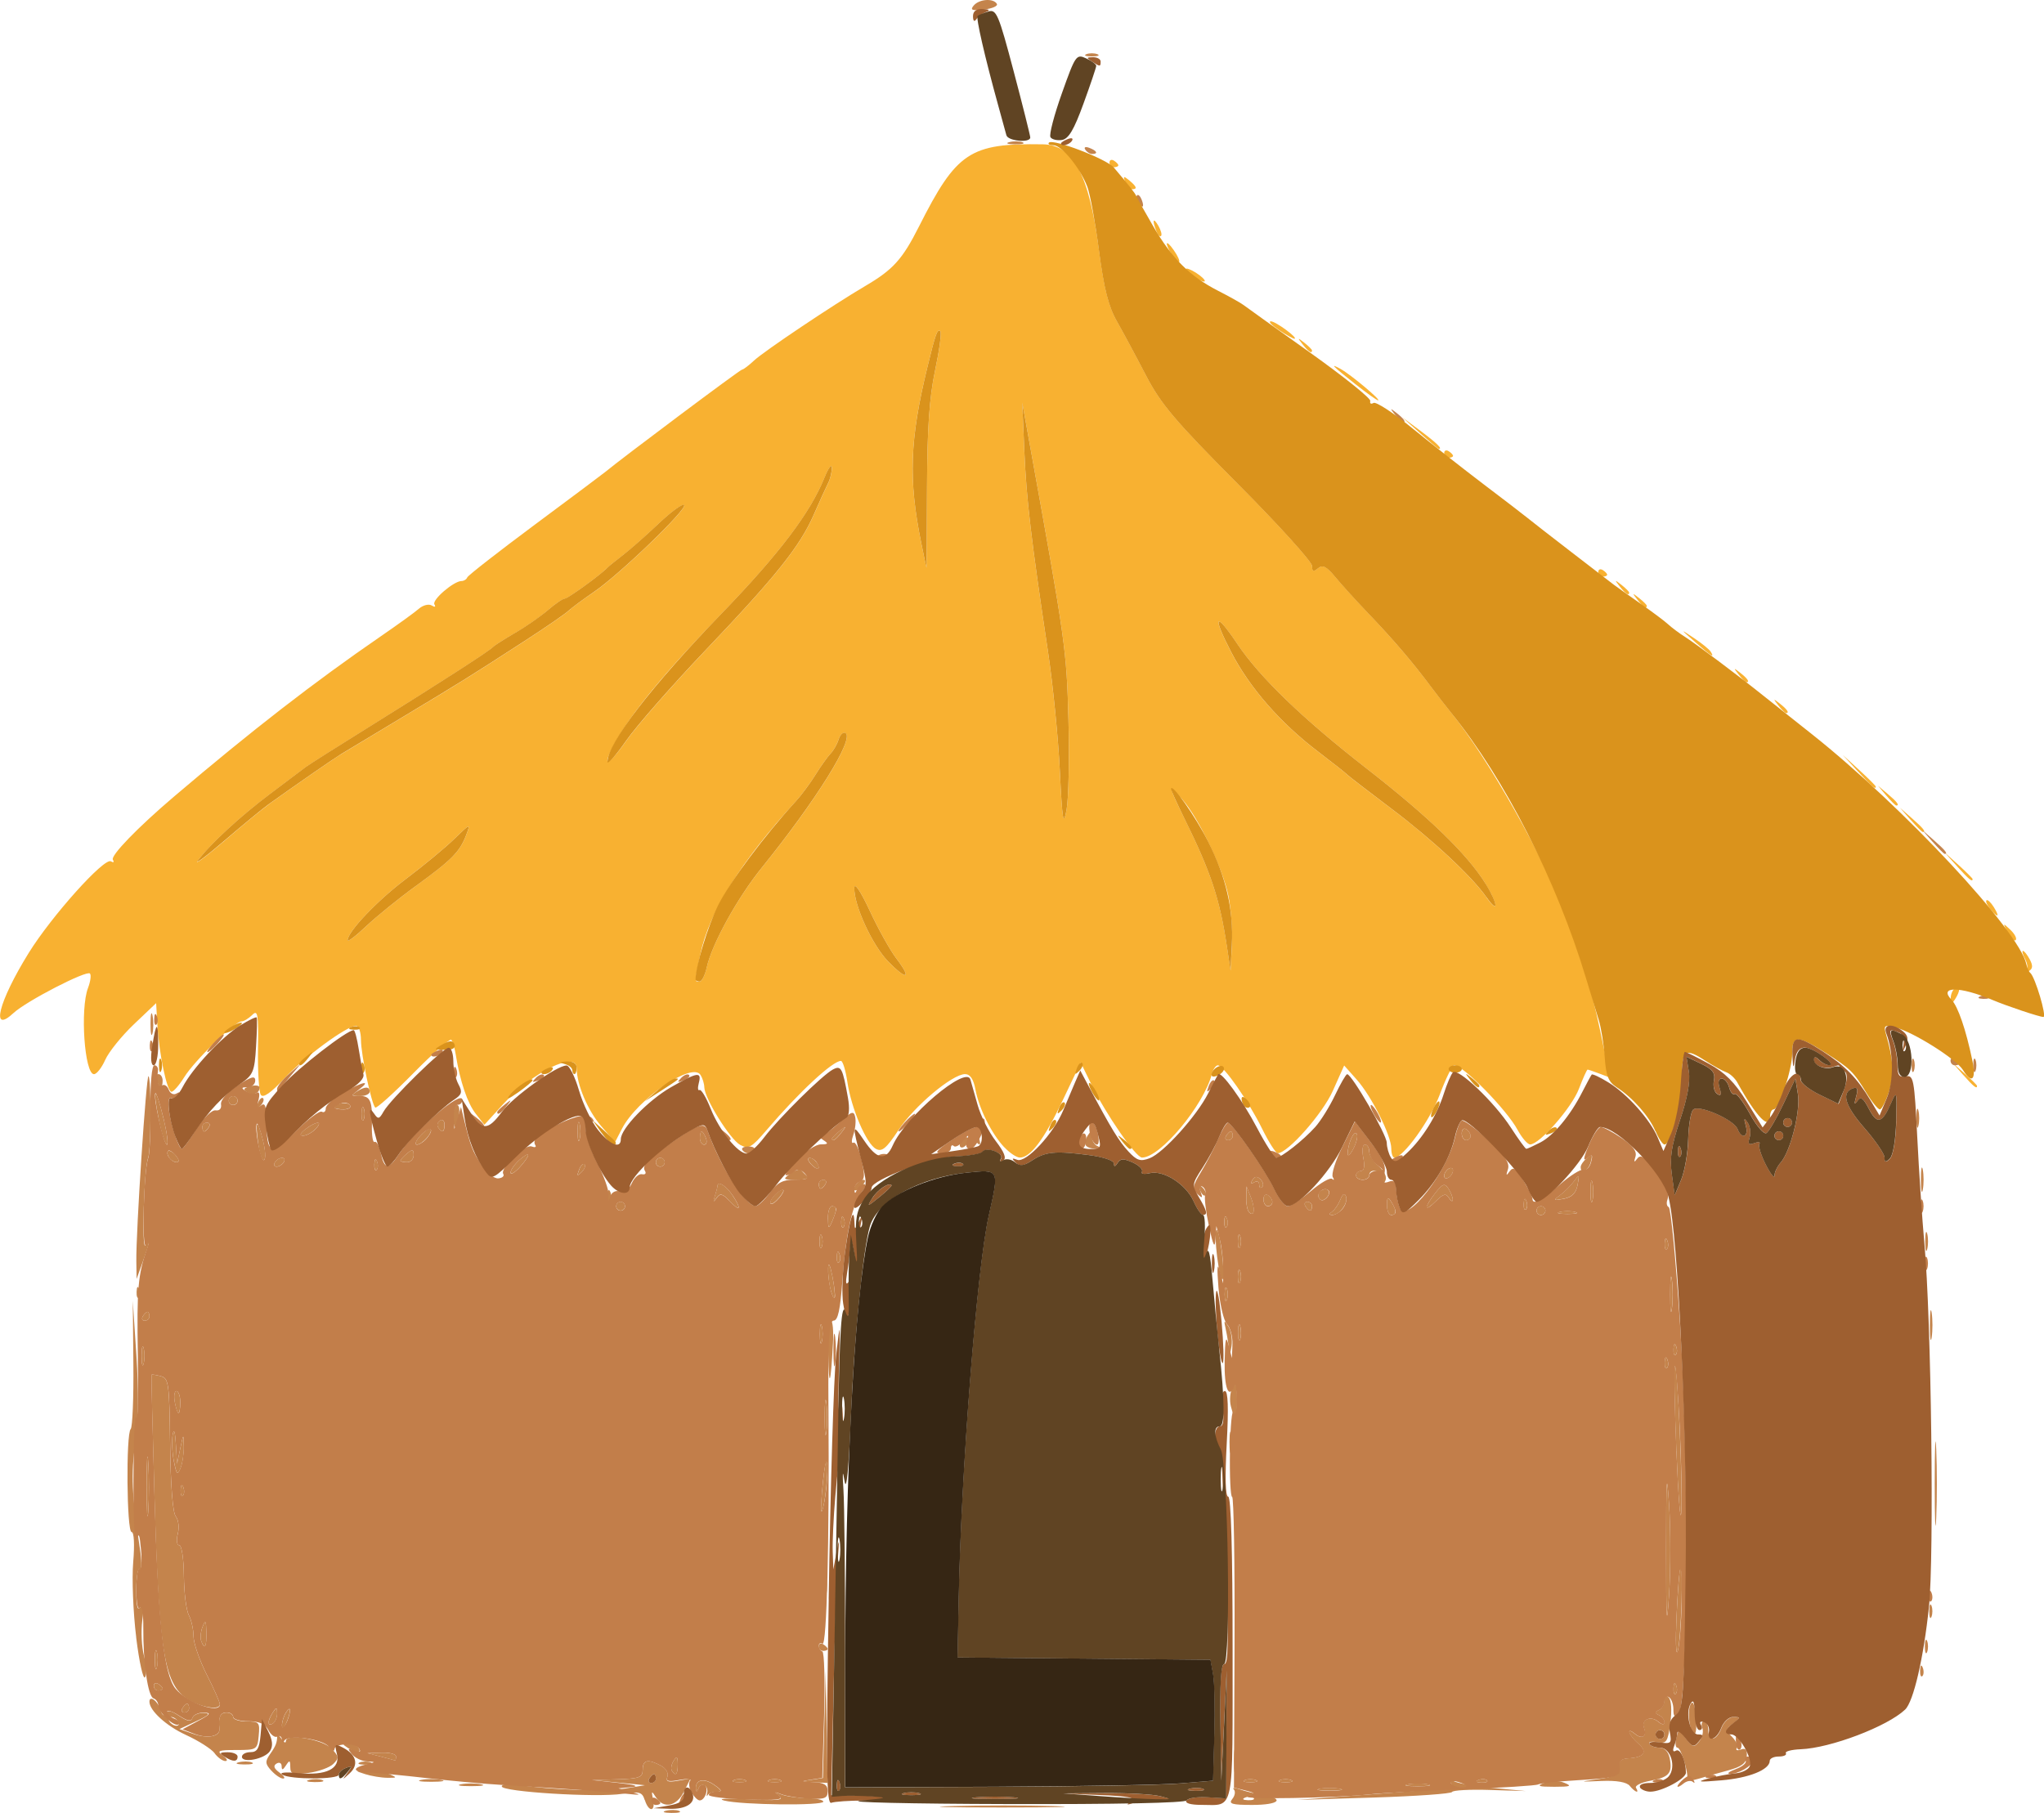 <?xml version="1.0" encoding="UTF-8" standalone="no"?>
<!-- Created with Inkscape (http://www.inkscape.org/) -->

<svg
   width="39.298mm"
   height="34.864mm"
   viewBox="0 0 39.298 34.864"
   version="1.1"
   id="svg1"
   xml:space="preserve"
   inkscape:export-filename="saentamiento_esporadico.png"
   inkscape:export-xdpi="96"
   inkscape:export-ydpi="96"
   xmlns:inkscape="http://www.inkscape.org/namespaces/inkscape"
   xmlns:sodipodi="http://sodipodi.sourceforge.net/DTD/sodipodi-0.dtd"
   xmlns="http://www.w3.org/2000/svg"
   xmlns:svg="http://www.w3.org/2000/svg"><sodipodi:namedview
     id="namedview1"
     pagecolor="#505050"
     bordercolor="#ffffff"
     borderopacity="1"
     inkscape:showpageshadow="0"
     inkscape:pageopacity="0"
     inkscape:pagecheckerboard="1"
     inkscape:deskcolor="#505050"
     inkscape:document-units="px"><inkscape:page
       x="-6.3131667e-22"
       y="0"
       width="39.298"
       height="34.864"
       id="page2"
       margin="0"
       bleed="0" /></sodipodi:namedview><defs
     id="defs1" /><g
     inkscape:label="Capa 1"
     inkscape:groupmode="layer"
     id="layer1"
     transform="translate(-57.048,-25.584)"><g
       id="g1"
       transform="translate(31.887,2.733)"><path
         style="fill:#f8b131"
         d="m 44.472,44.917 c -0.247,-0.262 -0.488,-0.745 -0.557,-1.113 -0.038,-0.202 -0.102,-0.297 -0.2,-0.297 -0.245,7.25e-4 -0.976,0.615 -1.28,1.076 -0.233,0.353 -0.317,0.424 -0.433,0.362 -0.185,-0.099 -0.474,-0.776 -0.55,-1.29 -0.033,-0.221 -0.088,-0.402 -0.123,-0.402 -0.16,0 -0.807,0.601 -1.426,1.326 -0.294,0.344 -0.35,0.376 -0.511,0.289 -0.193,-0.103 -0.686,-0.895 -0.69,-1.107 -0.001,-0.07 -0.034,-0.177 -0.073,-0.239 -0.162,-0.256 -1.216,0.467 -1.51,1.035 l -0.133,0.258 -0.27,-0.313 c -0.255,-0.295 -0.468,-0.8 -0.468,-1.11 0,-0.343 -0.85,0.075 -1.416,0.696 l -0.358,0.393 -0.166,-0.211 c -0.16,-0.204 -0.302,-0.624 -0.384,-1.133 -0.021,-0.134 -0.061,-0.265 -0.087,-0.291 -0.026,-0.026 -0.357,0.265 -0.734,0.649 -0.377,0.383 -0.705,0.678 -0.728,0.655 -0.074,-0.074 -0.273,-1.015 -0.274,-1.298 -7.28e-4,-0.151 -0.042,-0.275 -0.093,-0.275 -0.176,0 -0.992,0.599 -1.378,1.012 -0.264,0.282 -0.411,0.384 -0.455,0.316 -0.036,-0.055 -0.06,-0.451 -0.054,-0.879 0.01,-0.681 -0.004,-0.764 -0.112,-0.656 -0.068,0.068 -0.16,0.123 -0.205,0.123 -0.129,0 -0.904,0.755 -1.099,1.07 -0.097,0.156 -0.208,0.284 -0.247,0.284 -0.086,0 -0.24,-0.732 -0.272,-1.297 l -0.023,-0.408 -0.429,0.408 c -0.236,0.225 -0.483,0.532 -0.55,0.683 -0.067,0.151 -0.164,0.275 -0.216,0.275 -0.182,0 -0.269,-1.253 -0.115,-1.657 0.048,-0.126 0.065,-0.251 0.037,-0.279 -0.066,-0.066 -1.226,0.533 -1.469,0.76 -0.448,0.417 -0.289,-0.216 0.29,-1.152 0.439,-0.71 1.456,-1.844 1.583,-1.765 0.05,0.031 0.066,0.017 0.037,-0.031 -0.048,-0.077 0.477,-0.62 1.173,-1.212 1.491,-1.269 2.699,-2.205 3.977,-3.084 0.326,-0.224 0.657,-0.463 0.735,-0.532 0.079,-0.068 0.189,-0.096 0.246,-0.061 0.06,0.037 0.081,0.028 0.051,-0.021 -0.052,-0.085 0.372,-0.45 0.523,-0.45 0.045,0 0.094,-0.031 0.109,-0.07 0.016,-0.038 0.6,-0.494 1.298,-1.013 0.699,-0.519 1.308,-0.975 1.355,-1.014 0.321,-0.267 2.593,-1.968 2.629,-1.968 0.025,0 0.129,-0.079 0.232,-0.175 0.191,-0.179 1.524,-1.073 2.134,-1.431 0.539,-0.316 0.717,-0.513 1.036,-1.145 0.724,-1.435 0.98,-1.605 2.381,-1.582 0.584,0.009 0.89,0.581 1.077,2.011 0.099,0.758 0.186,1.105 0.348,1.391 0.119,0.21 0.37,0.676 0.557,1.037 0.288,0.556 0.559,0.875 1.768,2.09 0.785,0.789 1.427,1.499 1.427,1.577 0,0.11 0.026,0.121 0.115,0.047 0.089,-0.074 0.163,-0.037 0.33,0.165 0.119,0.143 0.413,0.467 0.653,0.719 0.464,0.487 0.841,0.928 1.188,1.392 0.116,0.156 0.291,0.381 0.388,0.501 0.72,0.888 1.817,2.835 2.196,3.901 0.473,1.327 0.52,1.491 0.74,2.553 l 0.117,0.564 -0.202,-0.077 c -0.111,-0.042 -0.214,-0.077 -0.228,-0.077 -0.014,0 -0.089,0.167 -0.167,0.371 -0.139,0.363 -0.757,1.068 -0.937,1.068 -0.05,0 -0.159,-0.127 -0.243,-0.282 -0.208,-0.386 -1.048,-1.243 -1.218,-1.241 -0.036,3e-4 -0.161,0.255 -0.277,0.565 -0.185,0.494 -0.702,1.212 -0.873,1.212 -0.032,0 -0.059,-0.079 -0.059,-0.175 0,-0.249 -0.379,-1.005 -0.664,-1.325 l -0.242,-0.272 -0.218,0.488 c -0.196,0.439 -0.867,1.199 -1.059,1.199 -0.038,0 -0.173,-0.213 -0.301,-0.472 -0.256,-0.522 -0.737,-1.213 -0.849,-1.218 -0.039,-0.002 -0.091,0.072 -0.115,0.163 -0.16,0.612 -0.994,1.611 -1.344,1.611 -0.118,0 -0.689,-0.824 -0.971,-1.401 l -0.208,-0.427 -0.35,0.735 c -0.355,0.745 -0.616,1.093 -0.82,1.093 -0.062,0 -0.196,-0.089 -0.299,-0.199 z M 38.749,41.454 c 0.097,-0.444 0.588,-1.334 1.055,-1.912 1.057,-1.309 1.788,-2.484 1.612,-2.593 -0.043,-0.026 -0.102,0.029 -0.132,0.122 -0.03,0.094 -0.101,0.218 -0.157,0.276 -0.057,0.058 -0.186,0.24 -0.287,0.403 -0.101,0.163 -0.271,0.392 -0.378,0.51 -1.066,1.169 -1.668,2.134 -1.837,2.945 -0.113,0.541 -0.112,0.525 -0.015,0.525 0.043,0 0.105,-0.124 0.138,-0.275 z m 3.647,-0.169 c -0.12,-0.157 -0.35,-0.569 -0.511,-0.916 -0.175,-0.376 -0.295,-0.556 -0.299,-0.447 -0.01,0.331 0.343,1.102 0.649,1.417 0.364,0.374 0.462,0.341 0.161,-0.054 z m 6.38,-1.216 c -0.109,-0.525 -0.568,-1.483 -0.885,-1.846 -0.274,-0.314 -0.269,-0.264 0.03,0.343 0.522,1.06 0.689,1.56 0.829,2.485 l 0.07,0.466 0.026,-0.494 c 0.014,-0.272 -0.017,-0.701 -0.07,-0.954 z M 33.16,39.886 c 0.692,-0.503 0.841,-0.653 0.964,-0.976 0.087,-0.23 0.082,-0.228 -0.227,0.072 -0.174,0.169 -0.589,0.513 -0.922,0.764 -0.557,0.42 -1.13,1.021 -1.13,1.187 0,0.038 0.162,-0.085 0.36,-0.273 0.198,-0.188 0.628,-0.536 0.956,-0.774 z m 20.567,-0.033 c -0.354,-0.573 -1.084,-1.282 -2.283,-2.216 -1.244,-0.969 -2.063,-1.759 -2.498,-2.408 -0.421,-0.628 -0.482,-0.548 -0.119,0.155 0.358,0.692 0.945,1.365 1.677,1.923 0.284,0.216 0.535,0.414 0.558,0.441 0.023,0.026 0.404,0.32 0.847,0.653 0.783,0.589 1.554,1.308 1.829,1.704 0.236,0.34 0.226,0.133 -0.012,-0.251 z M 30.324,38.321 c 0.556,-0.398 1.249,-0.878 1.397,-0.967 0.091,-0.055 0.622,-0.375 1.181,-0.711 1.124,-0.676 1.283,-0.775 2.34,-1.46 0.402,-0.261 0.783,-0.523 0.847,-0.583 0.063,-0.06 0.282,-0.223 0.487,-0.361 0.493,-0.335 1.809,-1.603 1.737,-1.674 -0.031,-0.031 -0.251,0.13 -0.49,0.357 -0.239,0.227 -0.548,0.501 -0.688,0.607 -0.14,0.107 -0.273,0.215 -0.296,0.24 -0.124,0.132 -0.762,0.596 -0.821,0.596 -0.038,5.7e-5 -0.183,0.099 -0.322,0.22 -0.14,0.121 -0.425,0.319 -0.635,0.44 -0.21,0.121 -0.4,0.243 -0.423,0.271 -0.058,0.068 -1.002,0.677 -2.371,1.529 -0.629,0.391 -1.181,0.741 -1.228,0.778 -0.047,0.037 -0.351,0.266 -0.677,0.51 -0.582,0.436 -1.149,0.959 -1.398,1.289 -0.07,0.092 0.161,-0.079 0.512,-0.381 0.351,-0.302 0.732,-0.616 0.847,-0.697 z m 15.379,-1.629 c -0.036,-1.347 -0.055,-1.482 -0.735,-5.249 l -0.153,-0.847 0.04,0.931 c 0.04,0.929 0.13,1.693 0.454,3.852 0.094,0.629 0.197,1.657 0.228,2.286 0.048,0.975 0.067,1.087 0.129,0.762 0.04,-0.21 0.057,-0.991 0.037,-1.736 z m -6.987,-1.325 c 1.371,-1.44 1.827,-2.011 2.094,-2.623 0.109,-0.25 0.232,-0.52 0.273,-0.601 0.041,-0.081 0.073,-0.214 0.071,-0.296 -0.002,-0.082 -0.066,0.003 -0.141,0.189 -0.274,0.679 -0.868,1.464 -1.979,2.615 -1.084,1.123 -1.723,1.897 -2.045,2.478 -0.279,0.503 -0.148,0.483 0.212,-0.032 0.198,-0.283 0.88,-1.062 1.516,-1.73 z m 4.268,-3.141 c 0.004,-1.136 0.045,-1.732 0.155,-2.251 0.082,-0.388 0.128,-0.727 0.102,-0.753 -0.057,-0.057 -0.093,0.04 -0.252,0.697 -0.338,1.39 -0.364,2.152 -0.118,3.365 0.054,0.268 0.101,0.487 0.103,0.487 0.002,-4.5e-5 0.007,-0.695 0.01,-1.545 z m 19.927,11.303 -0.205,-0.233 0.233,0.205 c 0.128,0.113 0.233,0.218 0.233,0.233 0,0.066 -0.069,0.012 -0.26,-0.205 z m -0.246,-1.477 c -7.13e-4,-0.079 0.037,-0.167 0.083,-0.195 0.107,-0.066 0.107,0.046 0,0.212 -0.071,0.109 -0.082,0.107 -0.083,-0.016 z m 1.456,-0.532 c 0.033,-0.037 0.022,-0.138 -0.024,-0.225 -0.047,-0.087 -0.066,-0.158 -0.042,-0.158 0.023,0 0.082,0.074 0.13,0.164 0.064,0.12 0.059,0.181 -0.018,0.225 -0.058,0.034 -0.079,0.031 -0.046,-0.006 z m -0.36,-0.736 c -0.097,-0.189 -0.095,-0.191 0.052,-0.052 0.084,0.08 0.13,0.169 0.101,0.198 -0.028,0.028 -0.097,-0.037 -0.153,-0.146 z m -0.337,-0.454 c -0.059,-0.071 -0.091,-0.145 -0.071,-0.165 0.02,-0.02 0.083,0.038 0.14,0.129 0.123,0.197 0.082,0.218 -0.069,0.036 z m -0.639,-0.823 -0.249,-0.275 0.275,0.249 c 0.151,0.137 0.275,0.261 0.275,0.275 0,0.065 -0.07,0.008 -0.302,-0.249 z m -0.89,-0.889 -0.205,-0.233 0.233,0.205 c 0.218,0.192 0.272,0.26 0.205,0.26 -0.015,0 -0.12,-0.105 -0.233,-0.233 z m -0.467,-0.466 -0.161,-0.191 0.191,0.161 c 0.179,0.152 0.229,0.22 0.161,0.22 -0.016,0 -0.102,-0.086 -0.191,-0.191 z m -0.547,-0.466 -0.292,-0.318 0.318,0.292 c 0.175,0.16 0.318,0.303 0.318,0.318 0,0.065 -0.072,0.004 -0.343,-0.292 z m -1.53,-1.27 c -0.105,-0.134 -0.102,-0.137 0.032,-0.032 0.141,0.111 0.186,0.18 0.116,0.18 -0.018,0 -0.084,-0.067 -0.148,-0.148 z m -0.762,-0.593 c -0.105,-0.134 -0.102,-0.137 0.032,-0.032 0.141,0.111 0.186,0.18 0.116,0.18 -0.018,0 -0.084,-0.067 -0.148,-0.148 z m -0.836,-0.624 c -0.295,-0.259 -0.295,-0.259 -0.024,-0.078 0.15,0.1 0.295,0.218 0.322,0.262 0.082,0.132 0.014,0.091 -0.299,-0.184 z m -1.111,-0.815 c -0.105,-0.134 -0.102,-0.137 0.032,-0.032 0.081,0.064 0.148,0.131 0.148,0.148 0,0.07 -0.07,0.025 -0.18,-0.116 z m -0.339,-0.254 c -0.105,-0.134 -0.102,-0.137 0.032,-0.032 0.081,0.064 0.148,0.131 0.148,0.148 0,0.07 -0.07,0.025 -0.18,-0.116 z m -0.413,-0.28 c 0,-0.049 0.038,-0.066 0.085,-0.037 0.047,0.029 0.085,0.069 0.085,0.09 0,0.021 -0.038,0.037 -0.085,0.037 -0.047,0 -0.085,-0.04 -0.085,-0.09 z m -2.963,-2.286 c 0,-0.049 0.038,-0.066 0.085,-0.037 0.047,0.029 0.085,0.069 0.085,0.09 0,0.021 -0.038,0.037 -0.085,0.037 -0.047,0 -0.085,-0.04 -0.085,-0.09 z m -0.466,-0.385 -0.339,-0.303 0.36,0.269 c 0.31,0.232 0.421,0.343 0.339,0.338 -0.012,-6.92e-4 -0.174,-0.138 -0.36,-0.304 z m -1.228,-0.93 c -0.46,-0.365 -0.519,-0.425 -0.296,-0.302 0.195,0.108 0.783,0.601 0.72,0.603 -0.023,8.01e-4 -0.214,-0.135 -0.423,-0.301 z m -1.027,-0.775 c -0.105,-0.134 -0.102,-0.137 0.032,-0.032 0.081,0.064 0.148,0.131 0.148,0.148 0,0.07 -0.07,0.025 -0.18,-0.116 z m -0.455,-0.275 c -0.14,-0.093 -0.211,-0.168 -0.158,-0.169 0.093,-5.36e-4 0.541,0.33 0.454,0.335 -0.023,0.001 -0.157,-0.073 -0.296,-0.166 z m -1.688,-1.061 c -0.09,-0.068 -0.128,-0.123 -0.085,-0.122 0.044,0.002 0.154,0.059 0.244,0.127 0.09,0.068 0.128,0.123 0.085,0.122 -0.044,-0.002 -0.154,-0.059 -0.244,-0.127 z M 47.695,27.757 c -0.152,-0.243 -0.125,-0.321 0.033,-0.095 0.075,0.107 0.121,0.209 0.103,0.227 -0.018,0.018 -0.079,-0.041 -0.136,-0.131 z m -0.304,-0.466 c -0.082,-0.213 -0.058,-0.268 0.042,-0.096 0.049,0.085 0.072,0.172 0.05,0.194 -0.022,0.022 -0.063,-0.022 -0.092,-0.098 z m -0.596,-0.94 c -0.045,-0.116 -0.032,-0.121 0.076,-0.032 0.147,0.122 0.162,0.171 0.053,0.171 -0.042,0 -0.1,-0.063 -0.129,-0.139 z m -0.303,-0.374 c 0,-0.049 0.038,-0.066 0.085,-0.037 0.047,0.029 0.085,0.069 0.085,0.09 0,0.021 -0.038,0.037 -0.085,0.037 -0.047,0 -0.085,-0.04 -0.085,-0.09 z"
         id="path7" /><path
         style="fill:#c4844c"
         d="m 37.963,57.673 c 0.082,-0.021 0.197,-0.02 0.254,0.003 0.057,0.023 -0.01,0.041 -0.15,0.039 -0.14,-0.002 -0.187,-0.021 -0.104,-0.042 z m -0.406,-0.204 c -0.05,-0.158 -0.099,-0.171 -0.433,-0.121 -0.492,0.074 -2.316,-0.039 -2.316,-0.143 0,-0.046 0.137,-0.059 0.318,-0.03 0.609,0.097 1.675,0.134 2.053,0.071 l 0.381,-0.064 -0.508,-0.05 -0.508,-0.05 0.487,-0.014 c 0.426,-0.012 0.487,-0.036 0.487,-0.184 0,-0.19 0.1,-0.212 0.351,-0.078 0.097,0.052 0.15,0.143 0.124,0.212 -0.036,0.093 0.01,0.111 0.199,0.078 l 0.245,-0.043 -0.127,0.254 c -0.142,0.285 -0.393,0.334 -0.539,0.106 -0.083,-0.131 -0.09,-0.125 -0.054,0.042 0.051,0.241 -0.083,0.251 -0.158,0.013 z m 0.214,-0.415 c 0,-0.047 -0.017,-0.085 -0.037,-0.085 -0.021,0 -0.061,0.038 -0.09,0.085 -0.029,0.047 -0.012,0.085 0.037,0.085 0.049,0 0.09,-0.038 0.09,-0.085 z m 5.699,0.529 c 0.55,-0.015 1.426,-0.015 1.947,1.08e-4 0.521,0.015 0.071,0.027 -1,0.027 -1.071,-6e-5 -1.498,-0.012 -0.948,-0.027 z m -4.386,-0.106 c -0.145,-0.037 0.056,-0.047 0.466,-0.025 0.562,0.03 0.692,0.017 0.593,-0.061 -0.105,-0.082 -0.098,-0.088 0.042,-0.032 0.093,0.037 0.312,0.069 0.487,0.071 0.175,0.002 0.318,0.033 0.318,0.068 0,0.081 -1.569,0.064 -1.905,-0.021 z m 9.768,-0.029 c 0.052,-0.062 0.066,-0.145 0.032,-0.183 -0.035,-0.038 0.013,-0.041 0.107,-0.006 0.093,0.035 0.293,0.084 0.445,0.109 0.441,0.074 0.317,0.193 -0.201,0.193 -0.389,0 -0.459,-0.021 -0.382,-0.114 z m 0.412,-0.022 c -0.028,-0.028 -0.101,-0.031 -0.162,-0.007 -0.068,0.027 -0.047,0.047 0.051,0.051 0.089,0.004 0.139,-0.016 0.111,-0.044 z m -10.508,-0.094 c 0.034,-0.142 -0.112,-0.22 -0.166,-0.088 -0.031,0.076 -0.045,0.078 -0.05,0.005 -0.012,-0.175 0.155,-0.21 0.351,-0.073 0.146,0.102 0.157,0.132 0.05,0.132 -0.076,0 -0.155,0.029 -0.174,0.064 -0.02,0.035 -0.024,0.017 -0.011,-0.04 z m 12.817,0.021 c 0.815,-0.061 1.493,-0.116 1.508,-0.121 0.014,-0.005 -0.001,-0.053 -0.034,-0.107 -0.041,-0.067 -0.023,-0.074 0.059,-0.024 0.065,0.041 0.405,0.1 0.754,0.133 l 0.635,0.06 -0.696,-0.021 c -0.383,-0.012 -0.707,0.006 -0.72,0.039 -0.013,0.033 -0.69,0.081 -1.505,0.107 l -1.482,0.046 z m -1.037,-0.105 c 0.105,-0.02 0.276,-0.02 0.381,0 0.105,0.02 0.019,0.037 -0.191,0.037 -0.21,0 -0.295,-0.017 -0.191,-0.037 z m 5.96,-0.053 c -0.06,-0.073 -0.252,-0.107 -0.54,-0.095 -0.445,0.018 -0.445,0.018 -0.065,-0.035 0.307,-0.043 0.381,-0.086 0.381,-0.222 6e-5,-0.113 0.06,-0.172 0.179,-0.178 0.321,-0.016 0.396,-0.119 0.206,-0.284 -0.189,-0.164 -0.246,-0.338 -0.06,-0.184 0.133,0.11 0.232,0.043 0.171,-0.116 -0.061,-0.159 0.124,-0.244 0.269,-0.124 0.076,0.063 0.123,0.069 0.123,0.014 0,-0.048 -0.048,-0.11 -0.106,-0.137 -0.085,-0.04 -0.085,-0.059 0,-0.099 0.058,-0.027 0.106,-0.111 0.106,-0.186 0,-0.092 0.028,-0.109 0.085,-0.052 0.05,0.05 0.062,0.253 0.03,0.49 -0.05,0.366 -0.074,0.401 -0.252,0.367 -0.108,-0.021 -0.176,-0.005 -0.152,0.035 0.025,0.04 0.114,0.072 0.199,0.072 0.096,0 0.169,0.077 0.194,0.206 0.054,0.285 -0.013,0.362 -0.379,0.43 -0.174,0.033 -0.296,0.093 -0.27,0.135 0.072,0.116 -0.016,0.089 -0.121,-0.038 z m 0.666,-0.988 c 0,-0.047 -0.038,-0.085 -0.085,-0.085 -0.047,0 -0.085,0.038 -0.085,0.085 0,0.047 0.038,0.085 0.085,0.085 0.047,0 0.085,-0.038 0.085,-0.085 z m -23.135,0.956 c 0.105,-0.02 0.276,-0.02 0.381,0 0.105,0.02 0.019,0.037 -0.191,0.037 -0.21,0 -0.295,-0.017 -0.191,-0.037 z m 18.203,0 c 0.105,-0.02 0.276,-0.02 0.381,0 0.105,0.02 0.019,0.037 -0.191,0.037 -0.21,0 -0.295,-0.017 -0.191,-0.037 z m 2.625,-0.028 c 0.114,-0.046 0.267,-0.046 0.381,0 0.156,0.063 0.121,0.077 -0.191,0.077 -0.311,0 -0.346,-0.014 -0.191,-0.077 z M 31.105,57.08 c 0.082,-0.021 0.197,-0.02 0.254,0.003 0.057,0.023 -0.01,0.041 -0.15,0.039 -0.14,-0.002 -0.187,-0.021 -0.104,-0.042 z m 2.157,-0.001 c 0.105,-0.02 0.276,-0.02 0.381,0 0.105,0.02 0.019,0.037 -0.191,0.037 -0.21,0 -0.295,-0.017 -0.191,-0.037 z m 6.011,0.004 c 0.058,-0.023 0.153,-0.023 0.212,0 0.058,0.023 0.011,0.043 -0.106,0.043 -0.116,0 -0.164,-0.019 -0.106,-0.043 z m 0.677,0 c 0.058,-0.023 0.153,-0.023 0.212,0 0.058,0.023 0.011,0.043 -0.106,0.043 -0.116,0 -0.164,-0.019 -0.106,-0.043 z m 0.802,-0.004 0.23,-0.035 0.027,-1.032 0.027,-1.032 0.018,1.079 0.018,1.079 -0.275,-0.013 c -0.252,-0.012 -0.256,-0.016 -0.045,-0.048 z m 8.342,0.004 c 0.058,-0.023 0.153,-0.023 0.212,0 0.058,0.023 0.011,0.043 -0.106,0.043 -0.116,0 -0.164,-0.019 -0.106,-0.043 z m 0.677,0 c 0.058,-0.023 0.153,-0.023 0.212,0 0.058,0.023 0.011,0.043 -0.106,0.043 -0.116,0 -0.164,-0.019 -0.106,-0.043 z m 3.815,-0.002 c 0.061,-0.024 0.134,-0.021 0.162,0.007 0.028,0.028 -0.022,0.048 -0.111,0.044 -0.099,-0.004 -0.119,-0.024 -0.051,-0.051 z m 4.013,-0.011 c 0.03,-0.121 -0.119,-0.609 -0.186,-0.609 -0.039,0 -0.049,-0.081 -0.023,-0.18 l 0.047,-0.18 0.141,0.187 c 0.126,0.167 0.152,0.173 0.251,0.054 0.06,-0.073 0.088,-0.19 0.061,-0.261 -0.027,-0.07 -0.012,-0.128 0.033,-0.128 0.045,0 0.082,0.076 0.082,0.169 0,0.237 0.158,0.211 0.254,-0.042 0.045,-0.118 0.147,-0.21 0.231,-0.209 0.14,0.003 0.14,0.011 -0.008,0.123 -0.147,0.111 -0.148,0.13 -0.02,0.258 0.076,0.076 0.117,0.173 0.091,0.215 -0.026,0.042 0.009,0.055 0.079,0.028 0.09,-0.034 0.123,0.004 0.113,0.13 -0.01,0.133 -0.101,0.202 -0.355,0.271 -0.188,0.051 -0.446,0.124 -0.573,0.162 -0.127,0.039 -0.225,0.044 -0.217,0.012 z M 30.377,56.901 c -0.119,-0.131 -0.122,-0.176 -0.023,-0.318 0.111,-0.158 0.134,-0.218 0.137,-0.355 7.13e-4,-0.035 0.038,-0.006 0.083,0.064 0.045,0.07 0.083,0.088 0.083,0.04 0.002,-0.152 0.709,-0.034 0.88,0.147 0.14,0.148 0.144,0.182 0.033,0.293 -0.069,0.069 -0.283,0.147 -0.476,0.173 -0.303,0.041 -0.35,0.025 -0.352,-0.112 -0.001,-0.134 -0.014,-0.139 -0.083,-0.032 -0.06,0.092 -0.082,0.097 -0.083,0.016 -7.25e-4,-0.062 -0.044,-0.084 -0.099,-0.051 -0.068,0.042 -0.05,0.095 0.059,0.174 0.086,0.063 0.117,0.114 0.068,0.114 -0.048,0 -0.15,-0.069 -0.226,-0.153 z m 1.805,0.068 c -0.206,-0.066 -0.205,-0.068 0.042,-0.07 0.14,-0.001 0.33,0.03 0.423,0.07 0.154,0.066 0.15,0.073 -0.042,0.07 -0.116,-0.001 -0.307,-0.033 -0.423,-0.07 z m 16.702,-0.254 c 0,-0.21 0.017,-0.295 0.037,-0.191 0.02,0.105 0.02,0.276 0,0.381 -0.02,0.105 -0.037,0.019 -0.037,-0.191 z m -10.807,0.186 c -0.023,-0.037 -0.007,-0.123 0.036,-0.191 0.061,-0.096 0.078,-0.081 0.079,0.068 0.001,0.196 -0.042,0.242 -0.115,0.123 z M 29.75,56.741 c 0.082,-0.021 0.197,-0.02 0.254,0.003 0.057,0.023 -0.01,0.041 -0.15,0.039 -0.14,-0.002 -0.187,-0.021 -0.104,-0.042 z m 2.327,0.003 c 0.058,-0.023 0.153,-0.023 0.212,0 0.058,0.023 0.011,0.043 -0.106,0.043 -0.116,0 -0.164,-0.019 -0.106,-0.043 z m -2.789,-0.177 c -0.061,-0.082 -0.31,-0.241 -0.555,-0.353 -0.376,-0.173 -0.699,-0.468 -0.699,-0.638 0,-0.129 0.157,-0.019 0.207,0.145 0.034,0.112 0.076,0.148 0.101,0.087 0.032,-0.077 0.1,-0.067 0.263,0.041 0.162,0.106 0.229,0.117 0.255,0.04 0.019,-0.057 0.117,-0.101 0.218,-0.097 0.141,0.005 0.109,0.042 -0.142,0.158 l -0.325,0.152 0.264,0.092 c 0.286,0.1 0.523,0.052 0.505,-0.101 -0.026,-0.215 0.015,-0.308 0.136,-0.308 0.07,0 0.127,0.038 0.127,0.085 0,0.047 0.117,0.085 0.259,0.085 0.242,0 0.258,0.019 0.233,0.275 -0.026,0.268 -0.037,0.275 -0.431,0.275 -0.344,0 -0.383,0.016 -0.259,0.106 0.08,0.058 0.102,0.106 0.049,0.106 -0.053,0 -0.146,-0.067 -0.207,-0.149 z m -0.703,-0.613 c -0.029,-0.047 -0.09,-0.085 -0.137,-0.085 -0.047,0 -0.061,0.038 -0.032,0.085 0.029,0.047 0.09,0.085 0.137,0.085 0.047,0 0.061,-0.038 0.032,-0.085 z m 3.895,0.677 -0.254,-0.065 0.275,-0.01 c 0.151,-0.005 0.275,0.028 0.275,0.075 0,0.047 -0.009,0.08 -0.021,0.075 -0.012,-0.005 -0.135,-0.039 -0.275,-0.075 z m -0.635,-0.169 c -0.109,-0.071 -0.107,-0.082 0.016,-0.083 0.079,-7.13e-4 0.167,0.037 0.195,0.083 0.066,0.107 -0.046,0.107 -0.212,0 z m 25.799,-0.487 c -0.024,-0.128 -0.014,-0.287 0.022,-0.352 0.043,-0.078 0.079,0.004 0.1,0.233 0.037,0.393 -0.053,0.482 -0.123,0.119 z m -27.061,0.064 c -0.003,-0.07 0.032,-0.184 0.077,-0.254 0.1,-0.155 0.1,-0.021 0,0.212 -0.048,0.112 -0.074,0.126 -0.077,0.042 z m -0.26,-0.059 c 7.13e-4,-0.038 0.038,-0.126 0.083,-0.195 0.071,-0.109 0.082,-0.107 0.083,0.016 7.13e-4,0.079 -0.037,0.167 -0.083,0.195 -0.047,0.029 -0.084,0.021 -0.083,-0.016 z M 28.669,55.699 c 0.029,-0.047 0.069,-0.085 0.09,-0.085 0.021,0 0.037,0.038 0.037,0.085 0,0.047 -0.04,0.085 -0.09,0.085 -0.049,0 -0.066,-0.038 -0.037,-0.085 z m 0.212,-0.111 c -0.559,-0.263 -0.659,-0.79 -0.75,-3.953 -0.037,-1.281 -0.063,-2.336 -0.057,-2.346 0.006,-0.01 0.085,0.002 0.176,0.026 0.154,0.041 0.167,0.131 0.181,1.314 0.009,0.787 0.051,1.314 0.109,1.384 0.052,0.063 0.07,0.212 0.039,0.333 -0.031,0.125 -0.019,0.22 0.028,0.22 0.047,0 0.086,0.262 0.089,0.59 0.003,0.324 0.046,0.665 0.095,0.756 0.049,0.092 0.09,0.274 0.09,0.405 5.9e-4,0.131 0.115,0.463 0.254,0.737 0.139,0.274 0.253,0.531 0.253,0.572 0,0.1 -0.254,0.081 -0.508,-0.038 z m 28.455,-0.277 c 0.004,-0.099 0.024,-0.119 0.051,-0.051 0.024,0.061 0.021,0.134 -0.007,0.162 -0.028,0.028 -0.048,-0.022 -0.044,-0.111 z m -29.217,-0.04 c 0,-0.049 0.038,-0.066 0.085,-0.037 0.047,0.029 0.085,0.069 0.085,0.09 0,0.021 -0.038,0.037 -0.085,0.037 -0.047,0 -0.085,-0.04 -0.085,-0.09 z m -0.339,-0.931 c -0.059,-0.478 -0.085,-1.13 -0.058,-1.448 0.029,-0.34 0.016,-0.579 -0.031,-0.579 -0.094,0 -0.11,-1.889 -0.017,-1.982 0.034,-0.034 0.058,-0.603 0.051,-1.263 l -0.011,-1.2 0.07,1.058 c 0.045,0.684 0.038,1.276 -0.021,1.673 -0.086,0.583 -0.067,1.022 0.087,2.027 0.037,0.242 0.037,0.421 -0.001,0.397 -0.038,-0.023 -0.068,0.16 -0.068,0.407 9.32e-4,0.323 0.025,0.414 0.084,0.322 0.057,-0.088 0.067,-0.008 0.032,0.257 -0.028,0.211 -0.013,0.521 0.033,0.688 0.046,0.167 0.055,0.351 0.02,0.408 -0.035,0.057 -0.112,-0.287 -0.171,-0.765 z m 34.297,0.632 c 0.004,-0.099 0.024,-0.119 0.051,-0.051 0.024,0.061 0.021,0.134 -0.007,0.162 -0.028,0.028 -0.048,-0.022 -0.044,-0.111 z M 28.139,54.768 c 0,-0.163 0.017,-0.23 0.039,-0.148 0.021,0.081 0.021,0.215 0,0.296 -0.021,0.081 -0.039,0.015 -0.039,-0.148 z m 29.256,-0.847 c 0.023,-0.489 0.056,-0.905 0.073,-0.924 0.059,-0.068 0.014,1.391 -0.05,1.602 -0.035,0.116 -0.045,-0.188 -0.023,-0.677 z m 4.774,0.593 c 0,-0.116 0.019,-0.164 0.043,-0.106 0.023,0.058 0.023,0.153 0,0.212 -0.023,0.058 -0.043,0.011 -0.043,-0.106 z m -21.265,-0.005 c 0,-0.049 0.038,-0.066 0.085,-0.037 0.047,0.029 0.085,0.069 0.085,0.09 0,0.021 -0.038,0.037 -0.085,0.037 -0.047,0 -0.085,-0.04 -0.085,-0.09 z M 29.029,54.408 c -0.022,-0.058 -0.009,-0.182 0.027,-0.275 0.055,-0.138 0.068,-0.118 0.073,0.106 0.006,0.286 -0.032,0.351 -0.1,0.169 z m 28.165,-1.757 c 0,-1.397 0.011,-1.566 0.057,-0.868 0.031,0.477 0.031,1.258 0,1.736 -0.046,0.698 -0.057,0.529 -0.057,-0.868 z m 5.059,1.185 c 0,-0.116 0.019,-0.164 0.043,-0.106 0.023,0.058 0.023,0.153 0,0.212 -0.023,0.058 -0.043,0.011 -0.043,-0.106 z m -21.242,-0.508 c 0,-0.21 0.017,-0.295 0.037,-0.191 0.02,0.105 0.02,0.276 0,0.381 -0.02,0.105 -0.037,0.019 -0.037,-0.191 z m -0.01,-0.847 c 0,-0.116 0.019,-0.164 0.043,-0.106 0.023,0.058 0.023,0.153 0,0.212 -0.023,0.058 -0.043,0.011 -0.043,-0.106 z M 62.358,51.381 c 0,-0.722 0.013,-1.017 0.029,-0.656 0.016,0.361 0.016,0.951 0,1.312 -0.016,0.361 -0.029,0.066 -0.029,-0.656 z m -34.377,0.042 c 1.91e-4,-0.512 0.014,-0.711 0.031,-0.441 0.017,0.269 0.017,0.689 -3.47e-4,0.931 -0.017,0.243 -0.031,0.022 -0.031,-0.49 z m 29.41,-0.669 c -0.036,-0.88 -0.049,-1.616 -0.03,-1.635 0.052,-0.052 0.156,2.324 0.124,2.812 -0.016,0.233 -0.058,-0.297 -0.093,-1.177 z m -8.507,1.177 c 9.4e-4,-0.186 0.018,-0.252 0.039,-0.147 0.02,0.105 0.019,0.258 -0.002,0.339 -0.021,0.081 -0.038,-0.005 -0.037,-0.191 z m -7.92,-0.381 c 0.026,-0.303 0.061,-0.566 0.078,-0.586 0.057,-0.064 0.012,0.623 -0.057,0.882 -0.043,0.16 -0.051,0.05 -0.021,-0.296 z m -12.33,-0.049 c 0.004,-0.099 0.024,-0.119 0.051,-0.051 0.024,0.061 0.021,0.134 -0.007,0.162 -0.028,0.028 -0.048,-0.022 -0.044,-0.111 z m -0.131,-0.553 c -0.033,-0.169 -0.043,-0.397 -0.022,-0.508 0.024,-0.126 0.047,-0.058 0.061,0.179 l 0.023,0.381 0.062,-0.296 c 0.061,-0.289 0.062,-0.29 0.068,-0.042 0.003,0.14 -0.026,0.33 -0.063,0.423 -0.058,0.144 -0.077,0.124 -0.128,-0.137 z m 20.296,-0.371 c 9.4e-4,-0.186 0.018,-0.252 0.039,-0.147 0.02,0.105 0.019,0.258 -0.002,0.339 -0.021,0.081 -0.038,-0.005 -0.037,-0.191 z m -7.784,-0.466 c 0,-0.303 0.015,-0.427 0.034,-0.275 0.019,0.151 0.019,0.399 0,0.55 -0.019,0.151 -0.034,0.028 -0.034,-0.275 z m 7.811,-0.215 c -0.03,-0.118 -0.016,-0.28 0.031,-0.36 0.066,-0.113 0.085,-0.066 0.087,0.215 0.003,0.408 -0.039,0.46 -0.118,0.145 z m -20.305,-0.081 c -0.022,-0.116 -0.008,-0.212 0.032,-0.212 0.04,0 0.073,0.095 0.073,0.212 0,0.116 -0.015,0.212 -0.032,0.212 -0.018,0 -0.051,-0.095 -0.073,-0.212 z m 12.564,-0.91 c -0.007,-0.361 0.016,-0.656 0.051,-0.656 0.035,-2.9e-5 0.053,0.2 0.039,0.445 -0.044,0.801 -0.077,0.88 -0.09,0.212 z m -13.201,0.021 c 0,-0.163 0.017,-0.23 0.039,-0.148 0.021,0.081 0.021,0.215 0,0.296 -0.021,0.081 -0.039,0.015 -0.039,-0.148 z m 29.282,0.12 c 0.004,-0.099 0.024,-0.119 0.051,-0.051 0.024,0.061 0.021,0.134 -0.007,0.162 -0.028,0.028 -0.048,-0.022 -0.044,-0.111 z m -8.377,-0.247 c -0.008,-0.093 -0.035,-0.265 -0.061,-0.381 -0.041,-0.183 -0.034,-0.191 0.049,-0.061 0.053,0.083 0.08,0.254 0.061,0.381 -0.023,0.15 -0.04,0.172 -0.049,0.061 z m 8.546,-0.007 c 0.004,-0.099 0.024,-0.119 0.051,-0.051 0.024,0.061 0.021,0.134 -0.007,0.162 -0.028,0.028 -0.048,-0.022 -0.044,-0.111 z M 40.923,48.503 c 0,-0.163 0.017,-0.23 0.039,-0.148 0.021,0.081 0.021,0.215 0,0.296 -0.021,0.081 -0.039,0.015 -0.039,-0.148 z m 21.342,-0.169 c 0,-0.256 0.016,-0.361 0.035,-0.233 0.019,0.128 0.019,0.338 0,0.466 -0.019,0.128 -0.035,0.023 -0.035,-0.233 z m -13.302,0.127 c 0.002,-0.14 0.021,-0.187 0.042,-0.104 0.021,0.082 0.02,0.197 -0.003,0.254 -0.023,0.057 -0.041,-0.01 -0.039,-0.15 z M 27.907,48.164 c 0.029,-0.047 0.069,-0.085 0.09,-0.085 0.021,0 0.037,0.038 0.037,0.085 0,0.047 -0.04,0.085 -0.09,0.085 -0.049,0 -0.066,-0.038 -0.037,-0.085 z m 29.364,-0.423 c 0,-0.303 0.015,-0.427 0.034,-0.275 0.019,0.151 0.019,0.399 0,0.55 -0.019,0.151 -0.034,0.028 -0.034,-0.275 z m -8.565,0 c 0,-0.116 0.019,-0.164 0.043,-0.106 0.023,0.058 0.023,0.153 0,0.212 -0.023,0.058 -0.043,0.011 -0.043,-0.106 z m -20.919,-0.049 c 0.004,-0.099 0.024,-0.119 0.051,-0.051 0.024,0.061 0.021,0.134 -0.007,0.162 -0.028,0.028 -0.048,-0.022 -0.044,-0.111 z m 13.34,-0.053 c -0.029,-0.107 -0.048,-0.289 -0.044,-0.406 0.005,-0.125 0.038,-0.057 0.082,0.164 0.078,0.397 0.05,0.571 -0.038,0.242 z m 7.833,-0.236 c 0,-0.116 0.019,-0.164 0.043,-0.106 0.023,0.058 0.023,0.153 0,0.212 -0.023,0.058 -0.043,0.011 -0.043,-0.106 z m -0.398,-0.378 c -0.033,-0.262 -0.039,-0.497 -0.014,-0.522 0.025,-0.025 0.072,0.169 0.105,0.431 0.033,0.262 0.039,0.497 0.014,0.522 -0.025,0.025 -0.072,-0.169 -0.105,-0.431 z m -20.78,0.081 c -0.008,-0.561 0.192,-3.601 0.234,-3.559 0.056,0.056 0.05,1.418 -0.007,1.57 -0.08,0.214 -0.128,1.802 -0.05,1.68 0.103,-0.163 0.089,-0.077 -0.05,0.31 l -0.122,0.339 z m 13.466,-0.092 c 0.004,-0.099 0.024,-0.119 0.051,-0.051 0.024,0.061 0.021,0.134 -0.007,0.162 -0.028,0.028 -0.048,-0.022 -0.044,-0.111 z M 62.175,46.725 c 0,-0.163 0.017,-0.23 0.039,-0.148 0.021,0.081 0.021,0.215 0,0.296 -0.021,0.081 -0.039,0.015 -0.039,-0.148 z m -21.258,0 c 0,-0.116 0.019,-0.164 0.043,-0.106 0.023,0.058 0.023,0.153 0,0.212 -0.023,0.058 -0.043,0.011 -0.043,-0.106 z m 8.043,0 c 0,-0.116 0.019,-0.164 0.043,-0.106 0.023,0.058 0.023,0.153 0,0.212 -0.023,0.058 -0.043,0.011 -0.043,-0.106 z m 8.206,0.035 c 0.004,-0.099 0.024,-0.119 0.051,-0.051 0.024,0.061 0.021,0.134 -0.007,0.162 -0.028,0.028 -0.048,-0.022 -0.044,-0.111 z m -16.087,-0.48 c -0.003,-0.128 0.032,-0.233 0.079,-0.233 0.099,0 0.099,0.065 0,0.296 -0.064,0.15 -0.073,0.143 -0.079,-0.064 z m 0.255,0.056 c 0.004,-0.099 0.024,-0.119 0.051,-0.051 0.024,0.061 0.021,0.134 -0.007,0.162 -0.028,0.028 -0.048,-0.022 -0.044,-0.111 z m 7.366,0 c 0.004,-0.099 0.024,-0.119 0.051,-0.051 0.024,0.061 0.021,0.134 -0.007,0.162 -0.028,0.028 -0.048,-0.022 -0.044,-0.111 z m 0.478,-0.171 c -0.034,-0.034 -0.059,-0.16 -0.056,-0.28 l 0.005,-0.219 0.082,0.204 c 0.088,0.22 0.07,0.395 -0.031,0.295 z m 1.595,-0.014 c 0.05,-0.034 0.121,-0.138 0.158,-0.232 0.044,-0.112 0.081,-0.133 0.108,-0.061 0.047,0.127 -0.122,0.358 -0.261,0.356 -0.067,-9.06e-4 -0.068,-0.02 -0.005,-0.064 z m 1.053,-0.126 c 0.001,-0.154 0.017,-0.166 0.083,-0.064 0.106,0.164 0.106,0.254 0,0.254 -0.047,0 -0.084,-0.086 -0.083,-0.191 z m 2.877,0.106 c 0,-0.047 0.038,-0.085 0.085,-0.085 0.047,0 0.085,0.038 0.085,0.085 0,0.047 -0.038,0.085 -0.085,0.085 -0.047,0 -0.085,-0.038 -0.085,-0.085 z m 0.445,0.026 c 0.081,-0.021 0.215,-0.021 0.296,0 0.081,0.021 0.015,0.039 -0.148,0.039 -0.163,0 -0.23,-0.017 -0.148,-0.039 z m -18.14,-0.111 c 0,-0.047 0.038,-0.085 0.085,-0.085 0.047,0 0.085,0.038 0.085,0.085 0,0.047 -0.038,0.085 -0.085,0.085 -0.047,0 -0.085,-0.038 -0.085,-0.085 z m 2.17,-0.109 c -0.13,-0.136 -0.173,-0.144 -0.241,-0.049 -0.062,0.087 -0.07,0.078 -0.032,-0.039 0.028,-0.085 0.05,-0.171 0.05,-0.191 0,-0.111 0.17,-0.005 0.293,0.184 0.177,0.27 0.142,0.317 -0.071,0.096 z m 11.08,0.109 c -0.029,-0.047 -0.012,-0.085 0.037,-0.085 0.049,0 0.09,0.038 0.09,0.085 0,0.047 -0.017,0.085 -0.037,0.085 -0.021,0 -0.061,-0.038 -0.09,-0.085 z m 2.33,0.021 c 0.001,-0.035 0.077,-0.159 0.169,-0.275 0.141,-0.179 0.18,-0.192 0.251,-0.085 0.046,0.07 0.084,0.165 0.084,0.212 0,0.047 -0.033,0.033 -0.073,-0.031 -0.059,-0.094 -0.108,-0.081 -0.253,0.064 -0.099,0.099 -0.178,0.151 -0.177,0.116 z m 1.867,-0.071 c 0.004,-0.099 0.024,-0.119 0.051,-0.051 0.024,0.061 0.021,0.134 -0.007,0.162 -0.028,0.028 -0.048,-0.022 -0.044,-0.111 z m -14.485,-0.019 c 0,-0.044 0.057,-0.128 0.127,-0.186 0.07,-0.058 0.127,-0.079 0.127,-0.047 0,0.032 -0.057,0.116 -0.127,0.186 -0.07,0.07 -0.127,0.091 -0.127,0.047 z m 9.483,-0.064 c 0,-0.073 0.038,-0.108 0.085,-0.08 0.047,0.029 0.085,0.088 0.085,0.132 0,0.044 -0.038,0.08 -0.085,0.08 -0.047,0 -0.085,-0.059 -0.085,-0.132 z m 6.287,-0.164 c 9.39e-4,-0.186 0.018,-0.252 0.039,-0.147 0.02,0.105 0.019,0.258 -0.002,0.339 -0.021,0.081 -0.038,-0.005 -0.037,-0.191 z m -18.895,0.078 c 0.004,-0.099 0.024,-0.119 0.051,-0.051 0.024,0.061 0.021,0.134 -0.007,0.162 -0.028,0.028 -0.048,-0.022 -0.044,-0.111 z m 13.675,0.063 c -0.029,-0.047 -0.012,-0.112 0.038,-0.143 0.13,-0.08 0.214,0.03 0.105,0.138 -0.061,0.061 -0.108,0.062 -0.144,0.004 z m 4.636,-0.057 c 0.084,-0.062 0.204,-0.181 0.266,-0.266 0.102,-0.139 0.108,-0.133 0.07,0.07 -0.03,0.158 -0.108,0.235 -0.266,0.266 -0.202,0.039 -0.209,0.032 -0.07,-0.07 z m -6.925,-0.101 c -0.046,-0.121 -0.036,-0.13 0.047,-0.047 0.058,0.057 0.084,0.126 0.058,0.152 -0.026,0.026 -0.073,-0.021 -0.105,-0.104 z m 13.861,-0.194 c 0,-0.21 0.017,-0.295 0.037,-0.191 0.02,0.105 0.02,0.276 0,0.381 -0.02,0.105 -0.037,0.019 -0.037,-0.191 z m -20.512,0.178 c 0,-0.088 0.161,-0.215 0.209,-0.165 0.015,0.016 -0.025,0.079 -0.09,0.139 -0.065,0.06 -0.118,0.072 -0.118,0.026 z m -0.677,-0.093 c 0,-0.047 0.04,-0.085 0.09,-0.085 0.049,0 0.066,0.038 0.037,0.085 -0.029,0.047 -0.069,0.085 -0.09,0.085 -0.021,0 -0.037,-0.038 -0.037,-0.085 z m 8.467,0.009 c 0,-0.057 -0.044,-0.077 -0.098,-0.043 -0.063,0.039 -0.075,0.023 -0.033,-0.045 0.046,-0.075 0.091,-0.079 0.156,-0.014 0.05,0.05 0.065,0.117 0.033,0.148 -0.032,0.032 -0.058,0.011 -0.058,-0.046 z m 2.377,-0.115 c -0.007,-0.153 -0.261,-0.215 -0.261,-0.064 0,0.047 -0.057,0.085 -0.127,0.085 -0.07,0 -0.127,-0.038 -0.127,-0.085 0,-0.047 0.043,-0.085 0.095,-0.085 0.061,0 0.077,-0.092 0.044,-0.254 -0.029,-0.143 -0.015,-0.254 0.032,-0.254 0.045,0 0.083,0.061 0.083,0.135 0,0.074 0.082,0.201 0.181,0.281 0.1,0.081 0.16,0.201 0.134,0.268 -0.036,0.09 -0.049,0.083 -0.054,-0.027 z M 40.358,45.419 c 0.09,-0.066 0.184,-0.094 0.208,-0.064 0.024,0.031 0.078,0.085 0.12,0.12 0.042,0.035 -0.051,0.064 -0.208,0.064 -0.266,0 -0.274,-0.008 -0.12,-0.12 z m 12.569,0.045 c 0,-0.047 0.038,-0.108 0.085,-0.137 0.047,-0.029 0.085,-0.014 0.085,0.032 0,0.047 -0.038,0.108 -0.085,0.137 -0.047,0.029 -0.085,0.014 -0.085,-0.032 z m -17.949,-0.066 c 0,-0.048 0.076,-0.156 0.169,-0.241 0.093,-0.084 0.169,-0.127 0.169,-0.094 0,0.032 -0.076,0.141 -0.169,0.241 -0.093,0.1 -0.169,0.142 -0.169,0.094 z m 1.318,-0.054 c 0.032,-0.084 0.079,-0.13 0.105,-0.104 0.026,0.026 5.4e-5,0.094 -0.058,0.152 -0.084,0.083 -0.093,0.073 -0.047,-0.047 z M 32.359,45.236 c 0.004,-0.099 0.024,-0.119 0.051,-0.051 0.024,0.061 0.021,0.134 -0.007,0.162 -0.028,0.028 -0.048,-0.022 -0.044,-0.111 z m 8.393,-0.002 c -0.06,-0.065 -0.072,-0.118 -0.026,-0.118 0.088,0 0.215,0.161 0.165,0.209 -0.016,0.015 -0.079,-0.025 -0.139,-0.09 z m 14.799,0.061 c 0,-0.041 0.054,-0.119 0.12,-0.174 0.099,-0.082 0.112,-0.069 0.075,0.074 -0.044,0.17 -0.195,0.247 -0.195,0.1 z M 30.447,45.201 c 0.029,-0.047 0.09,-0.085 0.137,-0.085 0.047,0 0.061,0.038 0.032,0.085 -0.029,0.047 -0.09,0.085 -0.137,0.085 -0.047,0 -0.061,-0.038 -0.032,-0.085 z m 7.324,0 c 0,-0.047 0.038,-0.085 0.085,-0.085 0.047,0 0.085,0.038 0.085,0.085 0,0.047 -0.038,0.085 -0.085,0.085 -0.047,0 -0.085,-0.038 -0.085,-0.085 z m -9.359,-0.09 c -0.091,-0.147 0.013,-0.179 0.129,-0.039 0.067,0.08 0.073,0.129 0.017,0.129 -0.05,0 -0.115,-0.041 -0.146,-0.09 z m 1.713,-0.27 c -0.062,-0.465 -0.019,-0.497 0.091,-0.066 0.048,0.188 0.058,0.36 0.022,0.382 -0.036,0.022 -0.086,-0.12 -0.113,-0.316 z m 2.735,0.328 c 0,-0.018 0.057,-0.079 0.127,-0.137 0.104,-0.086 0.127,-0.081 0.127,0.032 0,0.076 -0.057,0.137 -0.127,0.137 -0.07,0 -0.127,-0.014 -0.127,-0.032 z m 18.211,-0.137 c 0.007,-0.203 0.129,-0.462 0.176,-0.375 0.024,0.043 -0.007,0.174 -0.069,0.291 -0.062,0.116 -0.11,0.155 -0.107,0.085 z m -11.638,-0.067 c -0.023,-0.037 0.029,-0.067 0.116,-0.067 0.086,0 0.138,0.03 0.116,0.067 -0.023,0.037 -0.075,0.067 -0.116,0.067 -0.041,0 -0.093,-0.03 -0.116,-0.067 z m 4.18,-0.093 c 0,-0.047 0.038,-0.108 0.085,-0.137 0.047,-0.029 0.085,-0.014 0.085,0.032 0,0.047 -0.038,0.108 -0.085,0.137 -0.047,0.029 -0.085,0.014 -0.085,-0.032 z m 2.424,0.007 c -0.023,-0.037 -0.007,-0.123 0.036,-0.191 0.065,-0.103 0.078,-0.1 0.079,0.018 7.13e-4,0.078 0.049,0.16 0.107,0.184 0.065,0.026 0.051,0.045 -0.037,0.049 -0.079,0.004 -0.162,-0.024 -0.185,-0.061 z M 28.215,44.382 c -0.13,-0.646 -0.067,-0.667 0.088,-0.03 0.069,0.28 0.098,0.51 0.066,0.51 -0.032,0 -0.102,-0.216 -0.155,-0.48 z m 5.026,0.31 c 0.085,-0.093 0.172,-0.151 0.195,-0.129 0.057,0.057 -0.154,0.299 -0.261,0.299 -0.048,0 -0.018,-0.076 0.066,-0.17 z m 3.025,-0.084 c 0,-0.163 0.017,-0.23 0.039,-0.148 0.021,0.081 0.021,0.215 0,0.296 -0.021,0.081 -0.039,0.015 -0.039,-0.148 z m 2.351,0.127 c 0,-0.07 0.015,-0.127 0.033,-0.127 0.018,0 0.055,0.057 0.082,0.127 0.027,0.07 0.012,0.127 -0.033,0.127 -0.045,0 -0.082,-0.057 -0.082,-0.127 z m 5.288,0.037 c -0.031,-0.05 -0.038,-0.108 -0.015,-0.131 0.022,-0.022 0.063,0.018 0.09,0.09 0.057,0.149 0.009,0.175 -0.075,0.04 z m -2.748,-0.026 c 0,-0.018 0.067,-0.084 0.148,-0.148 0.134,-0.105 0.137,-0.102 0.032,0.032 -0.111,0.141 -0.18,0.186 -0.18,0.116 z m 7.578,-0.053 c 0.029,-0.047 0.069,-0.085 0.09,-0.085 0.021,0 0.037,0.038 0.037,0.085 0,0.047 -0.04,0.085 -0.09,0.085 -0.049,0 -0.066,-0.038 -0.037,-0.085 z m 4.53,-0.047 c 0,-0.073 0.038,-0.108 0.085,-0.08 0.047,0.029 0.085,0.088 0.085,0.132 0,0.044 -0.038,0.08 -0.085,0.08 -0.047,0 -0.085,-0.059 -0.085,-0.132 z m -22.23,-0.082 c 0.215,-0.162 0.35,-0.161 0.186,0.003 -0.07,0.07 -0.177,0.126 -0.239,0.124 -0.07,-0.002 -0.051,-0.049 0.052,-0.127 z m -1.985,-0.04 c 0,-0.047 0.04,-0.085 0.09,-0.085 0.049,0 0.066,0.038 0.037,0.085 -0.029,0.047 -0.069,0.085 -0.09,0.085 -0.021,0 -0.037,-0.038 -0.037,-0.085 z m 4.533,0.006 c -0.027,-0.043 -0.01,-0.103 0.037,-0.132 0.047,-0.029 0.086,0.006 0.086,0.079 0,0.149 -0.051,0.171 -0.123,0.053 z m 28.422,-0.175 c 0,-0.163 0.017,-0.23 0.039,-0.148 0.021,0.081 0.021,0.215 0,0.296 -0.021,0.081 -0.039,0.015 -0.039,-0.148 z m -28.129,-0.042 c 0,-0.116 0.033,-0.212 0.073,-0.212 0.04,0 0.055,0.095 0.032,0.212 -0.022,0.116 -0.055,0.212 -0.073,0.212 -0.018,0 -0.032,-0.095 -0.032,-0.212 z m -1.765,-0.042 c 0,-0.116 0.019,-0.164 0.043,-0.106 0.023,0.058 0.023,0.153 0,0.212 -0.023,0.058 -0.043,0.011 -0.043,-0.106 z M 30.114,44.075 c 0.032,-0.084 0.079,-0.13 0.105,-0.104 0.026,0.026 5.4e-5,0.094 -0.058,0.152 -0.084,0.083 -0.093,0.073 -0.047,-0.047 z m 1.476,0.076 c 0,-0.08 0.253,-0.121 0.299,-0.048 0.028,0.045 -0.028,0.081 -0.124,0.081 -0.096,0 -0.174,-0.015 -0.174,-0.033 z m -2.032,-0.136 c 0,-0.047 0.038,-0.085 0.085,-0.085 0.047,0 0.085,0.038 0.085,0.085 0,0.047 -0.038,0.085 -0.085,0.085 -0.047,0 -0.085,-0.038 -0.085,-0.085 z m 0.349,-0.163 c -0.079,-0.049 -0.061,-0.08 0.068,-0.113 0.097,-0.025 0.176,-0.014 0.176,0.026 0,0.115 -0.126,0.161 -0.244,0.088 z m 2.107,-0.006 c 0.164,-0.106 0.254,-0.106 0.254,0 0,0.047 -0.086,0.084 -0.191,0.083 -0.154,-10e-4 -0.166,-0.017 -0.064,-0.083 z m -3.841,-0.212 c -0.027,-0.07 -0.012,-0.127 0.033,-0.127 0.045,0 0.082,0.057 0.082,0.127 0,0.07 -0.015,0.127 -0.033,0.127 -0.018,0 -0.055,-0.057 -0.082,-0.127 z m 33.741,-0.296 c 0,-0.116 0.019,-0.164 0.043,-0.106 0.023,0.058 0.023,0.153 0,0.212 -0.023,0.058 -0.043,0.011 -0.043,-0.106 z m 1.185,0 c 0,-0.116 0.019,-0.164 0.043,-0.106 0.023,0.058 0.023,0.153 0,0.212 -0.023,0.058 -0.043,0.011 -0.043,-0.106 z m -0.437,-0.09 c 0,-0.049 0.038,-0.066 0.085,-0.037 0.047,0.029 0.085,0.069 0.085,0.09 0,0.021 -0.038,0.037 -0.085,0.037 -0.047,0 -0.085,-0.04 -0.085,-0.09 z m -34.607,-0.715 c 9.39e-4,-0.186 0.018,-0.252 0.039,-0.147 0.02,0.105 0.019,0.258 -0.002,0.339 -0.021,0.081 -0.038,-0.005 -0.037,-0.191 z m 35.184,-0.524 c 0.061,-0.024 0.134,-0.021 0.162,0.007 0.028,0.028 -0.022,0.048 -0.111,0.044 -0.099,-0.004 -0.119,-0.024 -0.051,-0.051 z m -0.922,-2.969 -0.205,-0.233 0.233,0.205 c 0.218,0.192 0.272,0.26 0.205,0.26 -0.015,0 -0.12,-0.105 -0.233,-0.233 z M 51.984,30.828 c -0.105,-0.134 -0.102,-0.137 0.032,-0.032 0.141,0.111 0.186,0.18 0.116,0.18 -0.018,0 -0.084,-0.067 -0.148,-0.148 z m -4.946,-4.091 c -0.031,-0.05 -0.038,-0.108 -0.015,-0.131 0.022,-0.022 0.063,0.018 0.09,0.09 0.057,0.149 0.009,0.175 -0.075,0.04 z m -1.012,-1.009 c -0.03,-0.048 0.004,-0.062 0.08,-0.033 0.147,0.056 0.174,0.117 0.052,0.117 -0.044,0 -0.103,-0.038 -0.131,-0.084 z m -1.459,-0.144 c 0.082,-0.021 0.197,-0.02 0.254,0.003 0.057,0.023 -0.01,0.041 -0.15,0.039 -0.14,-0.002 -0.187,-0.021 -0.104,-0.042 z m 1.48,-1.691 c 0.058,-0.023 0.153,-0.023 0.212,0 0.058,0.023 0.011,0.043 -0.106,0.043 -0.116,0 -0.164,-0.019 -0.106,-0.043 z M 43.881,22.958 c 0.104,-0.125 0.376,-0.146 0.445,-0.034 0.026,0.042 -0.085,0.091 -0.245,0.11 -0.231,0.027 -0.273,0.011 -0.201,-0.075 z"
         id="path6" /><path
         style="fill:#c27e4a"
         d="m 37.686,57.472 c 0,-0.049 0.038,-0.066 0.085,-0.037 0.047,0.029 0.085,0.069 0.085,0.09 0,0.021 -0.038,0.037 -0.085,0.037 -0.047,0 -0.085,-0.04 -0.085,-0.09 z m 0.556,-0.02 c 0.032,-0.084 0.079,-0.13 0.105,-0.104 0.026,0.026 5.3e-5,0.094 -0.058,0.152 -0.084,0.083 -0.093,0.073 -0.047,-0.047 z m 0.212,-0.133 c -0.047,-0.087 -0.057,-0.188 -0.024,-0.224 0.033,-0.036 -0.062,-0.042 -0.211,-0.014 -0.211,0.04 -0.261,0.025 -0.226,-0.066 0.025,-0.065 -0.031,-0.158 -0.125,-0.209 -0.251,-0.134 -0.351,-0.112 -0.351,0.078 0,0.148 -0.061,0.171 -0.487,0.184 l -0.487,0.014 0.508,0.056 c 0.317,0.035 0.412,0.065 0.254,0.08 l -0.254,0.024 0.254,0.071 c 0.204,0.057 0.18,0.063 -0.127,0.031 -0.387,-0.041 -1.102,-0.091 -2.328,-0.165 -0.373,-0.022 -1.039,-0.083 -1.482,-0.134 -0.442,-0.051 -0.945,-0.099 -1.118,-0.106 -0.319,-0.013 -0.331,-0.09 -0.025,-0.164 0.161,-0.039 0.16,-0.041 -0.011,-0.051 -0.099,-0.005 -0.228,-0.068 -0.287,-0.139 -0.09,-0.109 -0.083,-0.12 0.046,-0.07 0.104,0.04 0.134,0.028 0.092,-0.039 -0.072,-0.116 -0.475,-0.1 -0.475,0.019 0,0.045 -0.048,0.021 -0.106,-0.053 -0.121,-0.154 -0.805,-0.242 -0.86,-0.111 -0.02,0.048 -0.039,0.037 -0.043,-0.024 -0.004,-0.061 -0.043,-0.088 -0.087,-0.061 -0.044,0.027 -0.122,-0.028 -0.172,-0.122 -0.065,-0.122 -0.177,-0.172 -0.385,-0.172 -0.161,0 -0.293,-0.038 -0.293,-0.085 0,-0.047 -0.057,-0.085 -0.127,-0.085 -0.12,0 -0.161,0.093 -0.136,0.308 0.018,0.151 -0.224,0.204 -0.479,0.106 l -0.232,-0.089 0.296,-0.159 c 0.243,-0.13 0.263,-0.159 0.113,-0.162 -0.101,-0.002 -0.199,0.043 -0.218,0.1 -0.025,0.076 -0.095,0.064 -0.261,-0.044 -0.125,-0.082 -0.226,-0.113 -0.226,-0.071 0,0.043 0.063,0.102 0.139,0.131 0.077,0.029 0.115,0.078 0.085,0.107 -0.071,0.071 -0.394,-0.224 -0.394,-0.36 0,-0.059 -0.041,-0.121 -0.091,-0.137 -0.108,-0.036 -0.201,-0.678 -0.197,-1.36 0.002,-0.274 -0.027,-0.441 -0.065,-0.381 -0.039,0.061 -0.068,-0.087 -0.069,-0.343 -7.13e-4,-0.247 0.027,-0.432 0.062,-0.41 0.035,0.022 0.048,-0.138 0.029,-0.355 -0.028,-0.321 -0.045,-0.355 -0.092,-0.182 -0.031,0.116 -0.056,-0.417 -0.054,-1.185 0.002,-0.768 0.026,-1.302 0.055,-1.185 0.028,0.116 0.041,-0.423 0.029,-1.198 -0.021,-1.289 0.002,-1.549 0.181,-2.062 0.042,-0.12 0.036,-0.136 -0.022,-0.056 -0.087,0.121 -0.048,-1.445 0.042,-1.68 0.027,-0.07 0.045,-0.498 0.041,-0.953 -0.004,-0.487 0.027,-0.826 0.076,-0.826 0.046,0 0.077,0.048 0.069,0.106 -0.027,0.208 0.008,0.327 0.082,0.281 0.042,-0.026 0.099,0.013 0.126,0.085 0.028,0.074 0.094,0.105 0.149,0.071 0.062,-0.038 0.075,-0.024 0.037,0.038 -0.034,0.055 -0.097,0.077 -0.14,0.05 -0.045,-0.028 -0.064,0.071 -0.043,0.231 0.038,0.297 0.189,0.746 0.251,0.746 0.02,0 0.145,-0.171 0.277,-0.38 0.135,-0.213 0.296,-0.371 0.368,-0.36 0.076,0.012 0.118,-0.035 0.105,-0.116 -0.013,-0.08 0.118,-0.229 0.318,-0.361 0.261,-0.173 0.34,-0.195 0.34,-0.097 0,0.071 -0.067,0.129 -0.148,0.129 -0.123,0.001 -0.127,0.015 -0.025,0.079 0.068,0.043 0.159,0.055 0.204,0.028 0.047,-0.029 0.06,0.028 0.032,0.137 -0.036,0.137 -0.022,0.165 0.05,0.106 0.073,-0.06 0.1,0.011 0.102,0.27 0.005,0.681 0.073,0.709 0.557,0.232 0.239,-0.235 0.468,-0.407 0.509,-0.381 0.041,0.025 0.075,-0.004 0.075,-0.065 3.58e-4,-0.061 0.151,-0.197 0.334,-0.301 0.375,-0.214 0.555,-0.25 0.305,-0.061 -0.161,0.122 -0.161,0.124 0.012,0.124 0.209,0 0.248,0.093 0.236,0.567 -0.005,0.195 0.019,0.338 0.053,0.317 0.034,-0.021 0.087,0.076 0.118,0.217 0.069,0.314 0.149,0.321 0.341,0.028 0.309,-0.471 1.226,-1.259 1.226,-1.053 0,0.052 -0.038,0.094 -0.085,0.094 -0.047,0 -0.081,0.105 -0.076,0.233 l 0.008,0.233 0.064,-0.212 0.064,-0.212 0.062,0.254 c 0.124,0.507 0.158,0.593 0.332,0.859 0.097,0.149 0.242,0.266 0.321,0.26 0.079,-0.006 0.123,-0.044 0.098,-0.085 -0.069,-0.111 0.414,-0.579 0.545,-0.529 0.062,0.024 0.095,0.014 0.072,-0.023 -0.066,-0.106 0.05,-0.216 0.413,-0.393 0.396,-0.193 0.618,-0.227 0.693,-0.107 0.031,0.049 0.012,0.06 -0.044,0.026 -0.181,-0.112 -0.105,0.364 0.13,0.82 0.125,0.243 0.223,0.518 0.217,0.611 -0.008,0.12 0.001,0.129 0.03,0.03 0.024,-0.081 0.101,-0.123 0.185,-0.102 0.091,0.024 0.176,-0.034 0.231,-0.157 0.048,-0.107 0.137,-0.184 0.197,-0.171 0.06,0.013 0.085,-0.016 0.055,-0.064 -0.061,-0.099 0.042,-0.214 0.464,-0.512 0.541,-0.383 0.68,-0.433 0.737,-0.269 0.242,0.691 0.731,1.457 0.93,1.457 0.044,0 0.165,-0.114 0.268,-0.254 0.147,-0.198 0.253,-0.254 0.485,-0.254 0.251,0 0.28,-0.019 0.188,-0.12 -0.067,-0.073 -0.14,-0.09 -0.19,-0.042 -0.044,0.043 -0.118,0.078 -0.165,0.078 -0.046,0 0.045,-0.133 0.203,-0.296 0.158,-0.163 0.365,-0.297 0.461,-0.298 0.143,-0.001 0.152,-0.016 0.047,-0.083 -0.07,-0.045 -0.089,-0.083 -0.042,-0.084 0.047,-9.28e-4 0.206,-0.115 0.354,-0.254 0.23,-0.215 0.274,-0.231 0.302,-0.105 0.018,0.081 0.002,0.235 -0.036,0.342 -0.038,0.107 -0.037,0.176 0.002,0.152 0.039,-0.024 0.109,0.124 0.156,0.33 0.068,0.295 0.062,0.383 -0.029,0.417 -0.063,0.024 -0.111,0.093 -0.108,0.152 0.005,0.085 0.016,0.086 0.049,0.003 0.023,-0.058 0.084,-0.106 0.133,-0.106 0.05,0 0.034,0.066 -0.037,0.148 -0.179,0.207 -0.314,0.818 -0.377,1.713 -0.039,0.552 -0.085,0.764 -0.167,0.764 -0.09,0 -0.11,0.338 -0.1,1.714 0.019,2.519 -0.033,4.551 -0.114,4.5 -0.039,-0.024 -0.071,-0.007 -0.071,0.038 0,0.045 0.03,0.095 0.068,0.111 0.037,0.016 0.052,0.569 0.033,1.23 l -0.035,1.202 -0.223,0.034 c -0.196,0.03 -0.19,0.036 0.052,0.047 0.209,0.01 0.275,0.051 0.275,0.174 0,0.136 -0.056,0.158 -0.36,0.143 -0.198,-0.01 -0.436,-0.048 -0.529,-0.084 -0.138,-0.054 -0.146,-0.048 -0.042,0.03 0.097,0.073 -0.049,0.09 -0.613,0.071 -0.407,-0.013 -0.741,-0.053 -0.741,-0.088 -2.33e-4,-0.035 0.065,-0.064 0.145,-0.064 0.12,0 0.112,-0.024 -0.042,-0.132 -0.195,-0.137 -0.362,-0.102 -0.351,0.073 0.005,0.072 0.019,0.071 0.05,-0.005 0.024,-0.059 0.076,-0.086 0.117,-0.061 0.087,0.054 0.01,0.294 -0.094,0.294 -0.04,0 -0.111,-0.071 -0.157,-0.158 z m 1.031,-0.237 c -0.058,-0.023 -0.153,-0.023 -0.212,0 -0.058,0.023 -0.011,0.043 0.106,0.043 0.116,0 0.164,-0.019 0.106,-0.043 z m 0.677,0 c -0.058,-0.023 -0.153,-0.023 -0.212,0 -0.058,0.023 -0.011,0.043 0.106,0.043 0.116,0 0.164,-0.019 0.106,-0.043 z m -1.97,-0.304 c -0.001,-0.149 -0.018,-0.164 -0.079,-0.068 -0.043,0.068 -0.059,0.153 -0.036,0.191 0.073,0.119 0.116,0.073 0.115,-0.123 z m -5.417,-0.148 c 0,-0.047 -0.124,-0.08 -0.275,-0.075 l -0.275,0.01 0.254,0.065 c 0.14,0.036 0.264,0.069 0.275,0.075 0.012,0.005 0.021,-0.028 0.021,-0.075 z m -2.039,-0.889 c 0.003,-0.047 -0.032,-0.028 -0.077,0.042 -0.045,0.07 -0.08,0.184 -0.077,0.254 0.005,0.134 0.146,-0.136 0.155,-0.296 z m -0.248,0.059 c -0.001,-0.123 -0.013,-0.126 -0.083,-0.016 -0.107,0.166 -0.107,0.278 0,0.212 0.047,-0.029 0.084,-0.117 0.083,-0.195 z M 28.796,55.699 c 0,-0.047 -0.017,-0.085 -0.037,-0.085 -0.021,0 -0.061,0.038 -0.09,0.085 -0.029,0.047 -0.012,0.085 0.037,0.085 0.049,0 0.09,-0.038 0.09,-0.085 z m 0.593,-0.073 c 0,-0.04 -0.114,-0.297 -0.253,-0.572 -0.139,-0.274 -0.253,-0.606 -0.254,-0.737 -5.9e-4,-0.131 -0.041,-0.314 -0.09,-0.405 -0.049,-0.092 -0.092,-0.432 -0.095,-0.756 -0.003,-0.328 -0.043,-0.59 -0.089,-0.59 -0.048,0 -0.06,-0.094 -0.028,-0.22 0.031,-0.122 0.013,-0.27 -0.039,-0.333 -0.058,-0.07 -0.1,-0.597 -0.109,-1.384 -0.014,-1.183 -0.027,-1.274 -0.181,-1.314 -0.091,-0.024 -0.17,-0.036 -0.176,-0.026 -0.006,0.01 0.02,1.066 0.057,2.346 0.07,2.426 0.179,3.42 0.405,3.692 0.225,0.272 0.853,0.492 0.853,0.299 z m -1.101,-0.303 c 0,-0.021 -0.038,-0.061 -0.085,-0.09 -0.047,-0.029 -0.085,-0.012 -0.085,0.037 0,0.049 0.038,0.09 0.085,0.09 0.047,0 0.085,-0.017 0.085,-0.037 z m -0.111,-0.703 c -0.021,-0.081 -0.039,-0.015 -0.039,0.148 0,0.163 0.017,0.23 0.039,0.148 0.021,-0.081 0.021,-0.215 0,-0.296 z m 0.952,-0.381 c -0.005,-0.224 -0.018,-0.244 -0.073,-0.106 -0.037,0.093 -0.049,0.217 -0.027,0.275 0.068,0.182 0.106,0.117 0.1,-0.169 z m -1.117,-3.257 c -0.017,-0.269 -0.031,-0.071 -0.031,0.441 -1.91e-4,0.512 0.014,0.733 0.031,0.49 0.017,-0.243 0.017,-0.662 3.47e-4,-0.931 z m 13.051,0.279 c 0.015,-0.508 -0.047,-0.328 -0.099,0.289 -0.029,0.347 -0.022,0.456 0.021,0.296 0.037,-0.14 0.072,-0.403 0.078,-0.586 z m -12.378,0.189 c -0.027,-0.068 -0.047,-0.047 -0.051,0.051 -0.004,0.089 0.016,0.139 0.044,0.111 0.028,-0.028 0.031,-0.101 0.007,-0.162 z m 0.01,-0.788 c -0.005,-0.248 -0.007,-0.247 -0.068,0.042 l -0.062,0.296 -0.023,-0.381 c -0.014,-0.238 -0.037,-0.305 -0.061,-0.179 -0.021,0.111 -0.011,0.339 0.022,0.508 0.051,0.261 0.07,0.281 0.128,0.137 0.038,-0.093 0.066,-0.284 0.063,-0.423 z m 12.355,-0.826 c -0.019,-0.151 -0.034,-0.028 -0.034,0.275 0,0.303 0.015,0.427 0.034,0.275 0.019,-0.151 0.019,-0.399 0,-0.55 z m -12.423,-0.021 c 0,-0.116 -0.033,-0.212 -0.073,-0.212 -0.04,0 -0.055,0.095 -0.032,0.212 0.022,0.116 0.055,0.212 0.073,0.212 0.018,0 0.032,-0.095 0.032,-0.212 z m -0.704,-1.037 c -0.021,-0.081 -0.039,-0.015 -0.039,0.148 0,0.163 0.017,0.23 0.039,0.148 0.021,-0.081 0.021,-0.215 0,-0.296 z m 13.039,-0.423 c -0.021,-0.081 -0.039,-0.015 -0.039,0.148 0,0.163 0.017,0.23 0.039,0.148 0.021,-0.081 0.021,-0.215 0,-0.296 z m -12.928,-0.191 c 0,-0.047 -0.017,-0.085 -0.037,-0.085 -0.021,0 -0.061,0.038 -0.09,0.085 -0.029,0.047 -0.012,0.085 0.037,0.085 0.049,0 0.09,-0.038 0.09,-0.085 z m 13.131,-0.767 c -0.043,-0.221 -0.077,-0.289 -0.082,-0.164 -0.009,0.229 0.077,0.618 0.126,0.57 0.016,-0.016 -0.003,-0.199 -0.044,-0.406 z m 0.135,-0.434 c -0.027,-0.068 -0.047,-0.047 -0.051,0.051 -0.004,0.089 0.016,0.139 0.044,0.111 0.028,-0.028 0.031,-0.101 0.007,-0.162 z m -0.34,-0.344 c -0.023,-0.058 -0.043,-0.011 -0.043,0.106 0,0.116 0.019,0.164 0.043,0.106 0.023,-0.058 0.023,-0.153 0,-0.212 z m 0.277,-0.508 c 0.003,-0.035 -0.032,-0.064 -0.079,-0.064 -0.047,0 -0.082,0.105 -0.079,0.233 0.005,0.206 0.014,0.214 0.079,0.064 0.04,-0.093 0.075,-0.198 0.079,-0.233 z m 0.148,0.175 c -0.027,-0.068 -0.047,-0.047 -0.051,0.051 -0.004,0.089 0.016,0.139 0.044,0.111 0.028,-0.028 0.031,-0.101 0.007,-0.162 z m -4.207,-0.238 c 0,-0.047 -0.038,-0.085 -0.085,-0.085 -0.047,0 -0.085,0.038 -0.085,0.085 0,0.047 0.038,0.085 0.085,0.085 0.047,0 0.085,-0.038 0.085,-0.085 z m 2.071,-0.204 c -0.123,-0.188 -0.293,-0.295 -0.293,-0.184 0,0.019 -0.023,0.105 -0.05,0.191 -0.038,0.117 -0.03,0.127 0.032,0.039 0.068,-0.095 0.111,-0.086 0.241,0.049 0.212,0.222 0.247,0.174 0.071,-0.096 z m 0.977,-0.096 c 0,-0.032 -0.057,-0.011 -0.127,0.047 -0.07,0.058 -0.127,0.142 -0.127,0.186 0,0.044 0.057,0.023 0.127,-0.047 0.07,-0.07 0.127,-0.153 0.127,-0.186 z m 0.804,-0.123 c 0.029,-0.047 0.012,-0.085 -0.037,-0.085 -0.049,0 -0.09,0.038 -0.09,0.085 0,0.047 0.017,0.085 0.037,0.085 0.021,0 0.061,-0.038 0.09,-0.085 z m -5.715,-0.56 c 0,-0.032 -0.076,0.01 -0.169,0.094 -0.093,0.084 -0.169,0.193 -0.169,0.241 0,0.048 0.076,0.006 0.169,-0.094 0.093,-0.1 0.169,-0.208 0.169,-0.241 z m 1.084,0.177 c -0.026,-0.026 -0.073,0.021 -0.105,0.104 -0.046,0.121 -0.036,0.13 0.047,0.047 0.058,-0.057 0.084,-0.126 0.058,-0.152 z m -3.99,-0.056 c -0.027,-0.068 -0.047,-0.047 -0.051,0.051 -0.004,0.089 0.016,0.139 0.044,0.111 0.028,-0.028 0.031,-0.101 0.007,-0.162 z m 8.455,0.022 c -0.031,-0.05 -0.093,-0.09 -0.139,-0.09 -0.046,0 -0.034,0.053 0.026,0.118 0.122,0.132 0.2,0.112 0.113,-0.028 z m -10.248,-0.006 c 0.029,-0.047 0.014,-0.085 -0.032,-0.085 -0.047,0 -0.108,0.038 -0.137,0.085 -0.029,0.047 -0.014,0.085 0.032,0.085 0.047,0 0.108,-0.038 0.137,-0.085 z m 7.324,0 c 0,-0.047 -0.038,-0.085 -0.085,-0.085 -0.047,0 -0.085,0.038 -0.085,0.085 0,0.047 0.038,0.085 0.085,0.085 0.047,0 0.085,-0.038 0.085,-0.085 z m -9.4,-0.129 c -0.059,-0.071 -0.125,-0.112 -0.146,-0.09 -0.059,0.059 0.061,0.219 0.163,0.219 0.056,0 0.05,-0.049 -0.017,-0.129 z m 1.675,-0.297 c -0.048,-0.188 -0.098,-0.331 -0.113,-0.316 -0.057,0.057 0.074,0.736 0.135,0.699 0.036,-0.022 0.026,-0.194 -0.022,-0.382 z m 2.899,0.289 c 0,-0.113 -0.023,-0.118 -0.127,-0.032 -0.07,0.058 -0.127,0.12 -0.127,0.137 0,0.018 0.057,0.032 0.127,0.032 0.07,0 0.127,-0.062 0.127,-0.137 z m -4.81,-0.711 c -0.069,-0.28 -0.138,-0.496 -0.155,-0.48 -0.051,0.051 0.159,0.99 0.221,0.99 0.032,0 0.002,-0.229 -0.066,-0.51 z m 5.066,0.381 c 0.164,-0.197 0.047,-0.234 -0.128,-0.041 -0.085,0.093 -0.114,0.17 -0.066,0.17 0.048,0 0.136,-0.058 0.195,-0.129 z m 2.935,-0.273 c -0.021,-0.081 -0.039,-0.015 -0.039,0.148 0,0.163 0.017,0.23 0.039,0.148 0.021,-0.081 0.021,-0.215 0,-0.296 z m 2.428,0.275 c -0.027,-0.07 -0.064,-0.127 -0.082,-0.127 -0.018,0 -0.033,0.057 -0.033,0.127 0,0.07 0.037,0.127 0.082,0.127 0.045,0 0.06,-0.057 0.033,-0.127 z m 2.605,-0.106 c 0.105,-0.134 0.102,-0.137 -0.032,-0.032 -0.081,0.064 -0.148,0.131 -0.148,0.148 0,0.07 0.07,0.025 0.18,-0.116 z m -10.116,-0.064 c 0.163,-0.163 0.028,-0.165 -0.186,-0.003 -0.103,0.078 -0.123,0.125 -0.052,0.127 0.062,0.002 0.169,-0.054 0.239,-0.124 z m -2.044,-0.042 c 0.029,-0.047 0.012,-0.085 -0.037,-0.085 -0.049,0 -0.09,0.038 -0.09,0.085 0,0.047 0.017,0.085 0.037,0.085 0.021,0 0.061,-0.038 0.09,-0.085 z m 4.53,-0.047 c 0,-0.073 -0.039,-0.108 -0.086,-0.079 -0.047,0.029 -0.064,0.089 -0.037,0.132 0.073,0.117 0.123,0.096 0.123,-0.053 z m -1.553,-0.313 c -0.023,-0.058 -0.043,-0.011 -0.043,0.106 0,0.116 0.019,0.164 0.043,0.106 0.023,-0.058 0.023,-0.153 0,-0.212 z m -0.265,-0.06 c -0.028,-0.045 -0.106,-0.06 -0.174,-0.033 -0.175,0.067 -0.154,0.114 0.05,0.114 0.096,0 0.152,-0.036 0.124,-0.081 z m -2.161,-0.088 c 0,-0.047 -0.038,-0.085 -0.085,-0.085 -0.047,0 -0.085,0.038 -0.085,0.085 0,0.047 0.038,0.085 0.085,0.085 0.047,0 0.085,-0.038 0.085,-0.085 z m 19.428,13.38 c 0.151,-0.054 0.146,-0.065 -0.053,-0.115 l -0.219,-0.055 0.011,-2.795 c 0.006,-1.537 -0.015,-2.795 -0.046,-2.795 -0.031,0 -0.05,-0.399 -0.042,-0.886 0.008,-0.487 0.04,-0.821 0.072,-0.741 0.033,0.084 0.057,-0.016 0.057,-0.236 -4.03e-4,-0.21 -0.02,-0.333 -0.043,-0.275 -0.109,0.271 -0.197,0.053 -0.188,-0.466 0.008,-0.442 0.025,-0.514 0.075,-0.318 l 0.065,0.254 0.01,-0.269 c 0.005,-0.148 -0.042,-0.321 -0.105,-0.384 -0.063,-0.063 -0.137,-0.38 -0.164,-0.705 -0.03,-0.369 -0.023,-0.494 0.021,-0.335 l 0.069,0.254 V 47.233 c 0,-0.163 -0.029,-0.411 -0.065,-0.55 l -0.065,-0.254 -0.017,0.254 c -0.013,0.189 -0.045,0.124 -0.126,-0.254 -0.06,-0.279 -0.092,-0.552 -0.072,-0.605 0.02,-0.053 -0.003,-0.122 -0.052,-0.153 -0.056,-0.035 -0.07,0.001 -0.036,0.097 0.045,0.127 0.034,0.134 -0.064,0.043 -0.101,-0.094 -0.09,-0.157 0.073,-0.423 0.105,-0.172 0.252,-0.456 0.327,-0.631 0.074,-0.175 0.16,-0.316 0.19,-0.315 0.084,0.004 0.734,0.935 0.899,1.289 0.082,0.175 0.194,0.318 0.25,0.318 0.056,0 0.256,-0.132 0.445,-0.293 0.189,-0.161 0.373,-0.266 0.41,-0.233 0.037,0.033 0.042,0.017 0.011,-0.037 -0.031,-0.054 0.053,-0.316 0.186,-0.583 l 0.241,-0.485 0.308,0.403 c 0.229,0.3 0.295,0.455 0.257,0.605 -0.041,0.161 -0.023,0.191 0.086,0.15 0.101,-0.039 0.138,-4.08e-4 0.142,0.147 0.003,0.11 0.034,0.27 0.068,0.356 0.126,0.321 0.918,-0.694 1.065,-1.366 0.033,-0.149 0.089,-0.289 0.124,-0.311 0.035,-0.022 0.262,0.143 0.504,0.366 0.33,0.305 0.426,0.446 0.387,0.568 -0.041,0.125 -0.033,0.134 0.032,0.042 0.068,-0.096 0.12,-0.063 0.262,0.169 0.097,0.159 0.177,0.318 0.177,0.353 6.6e-4,0.132 0.158,0.053 0.518,-0.262 0.204,-0.179 0.415,-0.311 0.467,-0.293 0.052,0.018 0.116,-0.047 0.142,-0.145 0.038,-0.144 0.024,-0.159 -0.071,-0.08 -0.087,0.073 -0.08,0.009 0.028,-0.248 0.08,-0.19 0.184,-0.346 0.231,-0.347 0.047,-4.73e-4 0.227,0.095 0.399,0.212 0.22,0.15 0.299,0.256 0.266,0.36 -0.033,0.103 -0.024,0.115 0.03,0.041 0.058,-0.081 0.12,-0.057 0.255,0.099 0.256,0.295 0.381,0.554 0.33,0.686 -0.024,0.063 -0.012,0.127 0.026,0.142 0.039,0.015 0.137,1.025 0.217,2.245 0.172,2.59 0.156,7.311 -0.026,7.492 -0.08,0.08 -0.102,0.062 -0.102,-0.079 0,-0.1 -0.038,-0.205 -0.085,-0.234 -0.047,-0.029 -0.085,0.004 -0.085,0.073 0,0.069 -0.048,0.147 -0.106,0.174 -0.085,0.04 -0.085,0.059 0,0.099 0.058,0.027 0.106,0.089 0.106,0.137 0,0.054 -0.047,0.049 -0.123,-0.014 -0.145,-0.12 -0.33,-0.035 -0.269,0.124 0.061,0.159 -0.038,0.226 -0.171,0.116 -0.186,-0.154 -0.129,0.02 0.06,0.184 0.189,0.164 0.116,0.266 -0.206,0.285 -0.117,0.007 -0.171,0.059 -0.156,0.151 0.033,0.199 -0.034,0.222 -0.808,0.268 -0.381,0.023 -0.722,0.059 -0.758,0.081 -0.036,0.022 -0.695,0.064 -1.463,0.094 -0.768,0.03 -1.568,0.073 -1.778,0.097 -0.645,0.071 -2.508,0.103 -2.331,0.04 z m 1.76,-0.147 c -0.105,-0.02 -0.276,-0.02 -0.381,0 -0.105,0.02 -0.019,0.037 0.191,0.037 0.21,0 0.295,-0.017 0.191,-0.037 z m 1.693,-0.085 c -0.105,-0.02 -0.276,-0.02 -0.381,0 -0.105,0.02 -0.019,0.037 0.191,0.037 0.21,0 0.295,-0.017 0.191,-0.037 z m 0.741,0.027 c 0,-0.018 -0.076,-0.052 -0.169,-0.077 -0.093,-0.024 -0.148,-0.01 -0.122,0.032 0.046,0.074 0.291,0.111 0.291,0.044 z M 49.307,57.083 c -0.058,-0.023 -0.153,-0.023 -0.212,0 -0.058,0.023 -0.011,0.043 0.106,0.043 0.116,0 0.164,-0.019 0.106,-0.043 z m 0.677,0 c -0.058,-0.023 -0.153,-0.023 -0.212,0 -0.058,0.023 -0.011,0.043 0.106,0.043 0.116,0 0.164,-0.019 0.106,-0.043 z m 3.766,0.005 c -0.028,-0.028 -0.101,-0.031 -0.162,-0.007 -0.068,0.027 -0.047,0.047 0.051,0.051 0.089,0.004 0.139,-0.016 0.111,-0.044 z m 3.637,-1.827 c -0.027,-0.068 -0.047,-0.047 -0.051,0.051 -0.004,0.089 0.016,0.139 0.044,0.111 0.028,-0.028 0.031,-0.101 0.007,-0.162 z m 0.103,-1.586 c 0.012,-0.979 -0.045,-0.833 -0.095,0.247 -0.023,0.489 -0.013,0.794 0.023,0.677 0.035,-0.116 0.068,-0.532 0.073,-0.924 z m -0.239,-1.891 c -0.046,-0.698 -0.057,-0.529 -0.057,0.868 0,1.397 0.011,1.566 0.057,0.868 0.031,-0.477 0.031,-1.258 0,-1.736 z m 0.204,-1.487 c -0.032,-0.666 -0.074,-1.196 -0.093,-1.177 -0.019,0.019 -0.005,0.755 0.03,1.635 0.036,0.88 0.078,1.41 0.093,1.177 0.016,-0.233 0.002,-0.969 -0.03,-1.635 z m -0.237,-1.302 c -0.027,-0.068 -0.047,-0.047 -0.051,0.051 -0.004,0.089 0.016,0.139 0.044,0.111 0.028,-0.028 0.031,-0.101 0.007,-0.162 z m 0.169,-0.254 c -0.027,-0.068 -0.047,-0.047 -0.051,0.051 -0.004,0.089 0.016,0.139 0.044,0.111 0.028,-0.028 0.031,-0.101 0.007,-0.162 z m -8.381,-0.385 c -0.021,-0.082 -0.04,-0.035 -0.042,0.104 -0.002,0.14 0.016,0.207 0.039,0.15 0.023,-0.057 0.025,-0.172 0.003,-0.254 z m 8.3,-0.891 c -0.019,-0.151 -0.034,-0.028 -0.034,0.275 0,0.303 0.015,0.427 0.034,0.275 0.019,-0.151 0.019,-0.399 0,-0.55 z m -8.557,0.169 c -0.023,-0.058 -0.043,-0.011 -0.043,0.106 0,0.116 0.019,0.164 0.043,0.106 0.023,-0.058 0.023,-0.153 0,-0.212 z m 0.254,-0.339 c -0.023,-0.058 -0.043,-0.011 -0.043,0.106 0,0.116 0.019,0.164 0.043,0.106 0.023,-0.058 0.023,-0.153 0,-0.212 z m 0,-0.677 c -0.023,-0.058 -0.043,-0.011 -0.043,0.106 0,0.116 0.019,0.164 0.043,0.106 0.023,-0.058 0.023,-0.153 0,-0.212 z m 8.214,0.09 c -0.027,-0.068 -0.047,-0.047 -0.051,0.051 -0.004,0.089 0.016,0.139 0.044,0.111 0.028,-0.028 0.031,-0.101 0.007,-0.162 z m -8.467,-0.423 c -0.027,-0.068 -0.047,-0.047 -0.051,0.051 -0.004,0.089 0.016,0.139 0.044,0.111 0.028,-0.028 0.031,-0.101 0.007,-0.162 z m 0.458,-0.415 -0.082,-0.204 -0.005,0.219 c -0.003,0.12 0.022,0.247 0.056,0.28 0.101,0.101 0.119,-0.074 0.031,-0.295 z m 1.768,0.222 c 0.057,-0.068 0.085,-0.173 0.063,-0.233 -0.027,-0.072 -0.063,-0.051 -0.108,0.061 -0.037,0.093 -0.108,0.197 -0.158,0.232 -0.063,0.043 -0.062,0.063 0.005,0.064 0.053,7.13e-4 0.142,-0.055 0.199,-0.123 z m 1.017,0.061 c -7.13e-4,-0.035 -0.038,-0.121 -0.083,-0.191 -0.066,-0.103 -0.082,-0.091 -0.083,0.064 -7.13e-4,0.105 0.037,0.191 0.083,0.191 0.047,0 0.084,-0.029 0.083,-0.064 z m 2.88,-0.021 c 0,-0.047 -0.038,-0.085 -0.085,-0.085 -0.047,0 -0.085,0.038 -0.085,0.085 0,0.047 0.038,0.085 0.085,0.085 0.047,0 0.085,-0.038 0.085,-0.085 z m 0.572,0.026 c -0.081,-0.021 -0.215,-0.021 -0.296,0 -0.081,0.021 -0.015,0.039 0.148,0.039 0.163,0 0.23,-0.017 0.148,-0.039 z m -5.059,-0.111 c 0,-0.047 -0.04,-0.085 -0.09,-0.085 -0.049,0 -0.066,0.038 -0.037,0.085 0.029,0.047 0.069,0.085 0.09,0.085 0.021,0 0.037,-0.038 0.037,-0.085 z m 2.633,-0.158 c 0.04,0.064 0.073,0.078 0.073,0.031 0,-0.047 -0.038,-0.142 -0.084,-0.212 -0.071,-0.108 -0.109,-0.095 -0.251,0.085 -0.222,0.282 -0.216,0.384 0.009,0.159 0.145,-0.145 0.193,-0.157 0.253,-0.064 z m 1.488,0.058 c -0.027,-0.068 -0.047,-0.047 -0.051,0.051 -0.004,0.089 0.016,0.139 0.044,0.111 0.028,-0.028 0.031,-0.101 0.007,-0.162 z m -4.884,0.021 c 0,-0.044 -0.038,-0.103 -0.085,-0.132 -0.047,-0.029 -0.085,0.007 -0.085,0.08 0,0.073 0.038,0.132 0.085,0.132 0.047,0 0.085,-0.036 0.085,-0.08 z m 6.156,-0.364 c -0.02,-0.105 -0.038,-0.039 -0.039,0.147 -9.4e-4,0.186 0.016,0.272 0.037,0.191 0.021,-0.081 0.022,-0.233 0.002,-0.339 z m -5.076,0.14 c -0.081,-0.081 -0.242,0.05 -0.182,0.147 0.036,0.058 0.083,0.056 0.144,-0.004 0.05,-0.05 0.067,-0.114 0.038,-0.143 z m 4.789,-0.105 c 0.039,-0.202 0.032,-0.209 -0.07,-0.07 -0.062,0.084 -0.181,0.204 -0.266,0.266 -0.139,0.102 -0.133,0.108 0.07,0.07 0.158,-0.03 0.235,-0.108 0.266,-0.266 z M 49.395,45.53 c -0.064,-0.064 -0.109,-0.06 -0.156,0.014 -0.042,0.068 -0.03,0.084 0.033,0.045 0.054,-0.033 0.098,-0.014 0.098,0.043 0,0.057 0.026,0.078 0.058,0.046 0.032,-0.032 0.017,-0.099 -0.033,-0.148 z m 2.092,-0.076 c 0,-0.047 0.067,-0.086 0.148,-0.087 0.141,-0.003 0.141,-0.008 0,-0.115 -0.081,-0.062 -0.148,-0.175 -0.148,-0.251 0,-0.076 -0.037,-0.139 -0.083,-0.139 -0.047,0 -0.06,0.111 -0.032,0.254 0.032,0.162 0.016,0.254 -0.044,0.254 -0.052,0 -0.095,0.038 -0.095,0.085 0,0.047 0.057,0.085 0.127,0.085 0.07,0 0.127,-0.038 0.127,-0.085 z m 1.609,-0.095 c 0,-0.047 -0.038,-0.061 -0.085,-0.032 -0.047,0.029 -0.085,0.09 -0.085,0.137 0,0.047 0.038,0.061 0.085,0.032 0.047,-0.029 0.085,-0.09 0.085,-0.137 z M 51.247,44.656 c -0.047,-0.086 -0.169,0.172 -0.176,0.375 -0.003,0.07 0.046,0.032 0.107,-0.085 0.062,-0.116 0.093,-0.247 0.069,-0.291 z m -2.385,0.037 c 0,-0.047 -0.017,-0.085 -0.037,-0.085 -0.021,0 -0.061,0.038 -0.09,0.085 -0.029,0.047 -0.012,0.085 0.037,0.085 0.049,0 0.09,-0.038 0.09,-0.085 z m 4.572,0.005 c 0,-0.044 -0.038,-0.103 -0.085,-0.132 -0.047,-0.029 -0.085,0.007 -0.085,0.08 0,0.073 0.038,0.132 0.085,0.132 0.047,0 0.085,-0.036 0.085,-0.08 z m 3.979,12.504 c 0,-0.023 0.054,-0.087 0.119,-0.141 0.092,-0.076 0.134,-0.074 0.183,0.011 0.035,0.06 0.032,0.082 -0.006,0.047 -0.038,-0.035 -0.12,-0.02 -0.183,0.032 -0.062,0.052 -0.114,0.075 -0.114,0.052 z m -0.439,-0.121 c 0.061,-0.024 0.134,-0.021 0.162,0.007 0.028,0.028 -0.022,0.048 -0.111,0.044 -0.099,-0.004 -0.119,-0.024 -0.051,-0.051 z m 1.016,-0.085 c 0.061,-0.024 0.134,-0.021 0.162,0.007 0.028,0.028 -0.022,0.048 -0.111,0.044 -0.099,-0.004 -0.119,-0.024 -0.051,-0.051 z m 0.546,-0.125 c 0.128,-0.047 0.212,-0.12 0.186,-0.163 -0.026,-0.043 -0.007,-0.077 0.042,-0.077 0.049,0 0.09,0.037 0.09,0.082 0,0.098 -0.283,0.26 -0.439,0.25 -0.061,-0.004 -0.006,-0.045 0.122,-0.092 z m 0.001,-0.5 c -0.015,-0.194 0.025,-0.212 0.091,-0.039 0.026,0.068 0.019,0.142 -0.016,0.163 -0.035,0.022 -0.069,-0.034 -0.076,-0.124 z m 3.709,-2.838 c 0.004,-0.099 0.024,-0.119 0.051,-0.051 0.024,0.061 0.021,0.134 -0.007,0.162 -0.028,0.028 -0.048,-0.022 -0.044,-0.111 z M 41.184,48.799 c 4.75e-4,-0.279 0.016,-0.383 0.035,-0.231 0.019,0.152 0.018,0.381 -8.64e-4,0.508 -0.019,0.127 -0.035,0.003 -0.034,-0.277 z m 20.984,-1.651 c 0,-0.116 0.019,-0.164 0.043,-0.106 0.023,0.058 0.023,0.153 0,0.212 -0.023,0.058 -0.043,0.011 -0.043,-0.106 z m -0.085,-1.101 c 0,-0.116 0.019,-0.164 0.043,-0.106 0.023,0.058 0.023,0.153 0,0.212 -0.023,0.058 -0.043,0.011 -0.043,-0.106 z M 51.91,45.167 c 0,-0.018 0.059,-0.056 0.131,-0.084 0.075,-0.029 0.109,-0.015 0.08,0.033 -0.05,0.08 -0.211,0.119 -0.211,0.05 z m -9.837,-0.109 c 0.061,-0.024 0.134,-0.021 0.162,0.007 0.028,0.028 -0.022,0.048 -0.111,0.044 -0.099,-0.004 -0.119,-0.024 -0.051,-0.051 z m 7.509,-0.026 c -0.03,-0.048 0.004,-0.062 0.08,-0.033 0.147,0.056 0.174,0.117 0.052,0.117 -0.044,0 -0.103,-0.038 -0.131,-0.084 z m -6.131,-0.253 c 0.205,-0.139 0.42,-0.253 0.478,-0.254 0.058,-8.48e-4 0.106,-0.046 0.106,-0.1 0,-0.054 0.019,-0.08 0.043,-0.056 0.08,0.08 -0.144,0.578 -0.26,0.578 -0.072,0 -0.098,-0.056 -0.069,-0.148 0.044,-0.14 0.04,-0.141 -0.075,-0.001 -0.067,0.081 -0.146,0.122 -0.176,0.092 -0.03,-0.03 -0.055,-0.011 -0.055,0.044 0,0.054 -0.082,0.099 -0.182,0.099 -0.144,0 -0.104,-0.053 0.191,-0.252 z m 2.447,0.046 c 0,-0.067 0.036,-0.144 0.08,-0.171 0.044,-0.027 0.074,0.028 0.067,0.122 -0.015,0.193 -0.146,0.238 -0.146,0.049 z m 0.225,-0.149 c -0.046,-0.175 -0.01,-0.308 0.061,-0.229 0.086,0.096 0.139,0.416 0.068,0.416 -0.044,0 -0.102,-0.084 -0.129,-0.187 z m -7.094,-0.046 c -0.105,-0.134 -0.102,-0.137 0.032,-0.032 0.141,0.111 0.186,0.18 0.116,0.18 -0.018,0 -0.084,-0.067 -0.148,-0.148 z m 3.524,-0.191 c 0.084,-0.093 0.172,-0.169 0.196,-0.169 0.023,0 -0.027,0.076 -0.111,0.169 -0.084,0.093 -0.172,0.169 -0.196,0.169 -0.023,0 0.027,-0.076 0.111,-0.169 z m -8.266,-0.064 c -0.105,-0.134 -0.102,-0.137 0.032,-0.032 0.141,0.111 0.186,0.18 0.116,0.18 -0.018,0 -0.084,-0.067 -0.148,-0.148 z m 17.283,-0.106 c -0.05,-0.093 -0.072,-0.169 -0.048,-0.169 0.023,0 0.083,0.076 0.133,0.169 0.05,0.093 0.072,0.169 0.048,0.169 -0.023,0 -0.083,-0.076 -0.133,-0.169 z m -16.849,-0.032 c 0,-0.018 0.067,-0.084 0.148,-0.148 0.134,-0.105 0.137,-0.102 0.032,0.032 -0.111,0.141 -0.18,0.186 -0.18,0.116 z m -4.233,-0.447 c 0,-0.046 0.105,-0.176 0.233,-0.289 l 0.233,-0.205 -0.212,0.254 c -0.116,0.14 -0.221,0.27 -0.233,0.289 -0.012,0.019 -0.021,-0.003 -0.021,-0.049 z m 17.912,-0.054 c 0.032,-0.084 0.079,-0.13 0.105,-0.104 0.026,0.026 5.4e-5,0.094 -0.058,0.152 -0.084,0.083 -0.093,0.073 -0.047,-0.047 z M 35.462,43.581 c 0.057,-0.058 0.126,-0.084 0.152,-0.058 0.026,0.026 -0.021,0.073 -0.104,0.105 -0.121,0.046 -0.13,0.036 -0.047,-0.047 z m 2.794,0 c 0.057,-0.058 0.126,-0.084 0.152,-0.058 0.026,0.026 -0.021,0.073 -0.104,0.105 -0.121,0.046 -0.13,0.036 -0.047,-0.047 z m -4.373,-0.124 c 0.004,-0.099 0.024,-0.119 0.051,-0.051 0.024,0.061 0.021,0.134 -0.007,0.162 -0.028,0.028 -0.048,-0.022 -0.044,-0.111 z M 33.453,43.135 c 0,-0.018 0.059,-0.056 0.131,-0.084 0.075,-0.029 0.109,-0.015 0.08,0.033 -0.05,0.08 -0.211,0.119 -0.211,0.05 z m -5.412,-0.185 c 0.004,-0.099 0.024,-0.119 0.051,-0.051 0.024,0.061 0.021,0.134 -0.007,0.162 -0.028,0.028 -0.048,-0.022 -0.044,-0.111 z m 1.221,-0.035 c 0.084,-0.093 0.172,-0.169 0.196,-0.169 0.023,0 -0.027,0.076 -0.111,0.169 -0.084,0.093 -0.172,0.169 -0.196,0.169 -0.023,0 0.027,-0.076 0.111,-0.169 z M 28.126,42.442 c 0.004,-0.099 0.024,-0.119 0.051,-0.051 0.024,0.061 0.021,0.134 -0.007,0.162 -0.028,0.028 -0.048,-0.022 -0.044,-0.111 z"
         id="path5" /><path
         style="fill:#da931c"
         d="m 46.735,44.798 c -0.105,-0.134 -0.102,-0.137 0.032,-0.032 0.141,0.111 0.186,0.18 0.116,0.18 -0.018,0 -0.084,-0.067 -0.148,-0.148 z M 36.719,44.626 36.557,44.396 36.783,44.601 c 0.238,0.216 0.267,0.262 0.163,0.258 -0.035,-0.002 -0.137,-0.106 -0.226,-0.233 z m 20.269,-0.022 c -0.117,-0.283 -0.439,-0.648 -0.746,-0.845 -0.157,-0.101 -0.204,-0.218 -0.228,-0.573 -0.017,-0.245 -0.069,-0.569 -0.115,-0.719 -0.046,-0.15 -0.159,-0.521 -0.251,-0.823 -0.568,-1.875 -1.554,-3.812 -2.588,-5.086 -0.097,-0.12 -0.272,-0.345 -0.388,-0.501 -0.346,-0.464 -0.723,-0.906 -1.188,-1.392 -0.241,-0.252 -0.535,-0.576 -0.653,-0.719 -0.168,-0.203 -0.241,-0.239 -0.33,-0.165 -0.089,0.074 -0.115,0.063 -0.115,-0.047 0,-0.078 -0.642,-0.788 -1.427,-1.577 -1.209,-1.215 -1.48,-1.535 -1.768,-2.09 -0.187,-0.361 -0.438,-0.827 -0.557,-1.037 -0.161,-0.283 -0.249,-0.631 -0.344,-1.358 -0.07,-0.537 -0.17,-1.09 -0.223,-1.227 -0.139,-0.365 -0.494,-0.801 -0.652,-0.801 -0.075,0 -0.114,-0.023 -0.087,-0.05 0.08,-0.08 1.109,0.314 1.248,0.479 0.319,0.377 0.403,0.484 0.434,0.554 0.018,0.041 0.163,0.3 0.322,0.574 0.36,0.619 0.705,0.963 1.239,1.237 0.227,0.116 0.452,0.242 0.5,0.28 0.048,0.037 0.621,0.447 1.273,0.911 0.652,0.464 1.175,0.884 1.162,0.933 -0.013,0.05 0.015,0.066 0.062,0.038 0.047,-0.029 0.381,0.189 0.743,0.484 0.362,0.295 0.982,0.782 1.377,1.082 0.396,0.3 0.777,0.592 0.847,0.65 0.07,0.058 0.451,0.354 0.847,0.659 0.396,0.305 0.758,0.583 0.804,0.619 0.047,0.036 0.275,0.197 0.507,0.359 0.232,0.162 0.476,0.344 0.541,0.405 0.065,0.061 0.218,0.175 0.34,0.252 0.19,0.121 1.022,0.745 1.441,1.081 0.074,0.06 0.516,0.41 0.982,0.779 1.746,1.384 3.99,3.791 4.122,4.422 0.015,0.07 0.049,0.146 0.077,0.169 0.093,0.079 0.321,0.847 0.252,0.847 -0.074,0 -0.7,-0.209 -0.979,-0.327 -0.63,-0.266 -1.043,-0.267 -0.787,-0.003 0.122,0.126 0.275,0.57 0.397,1.155 0.081,0.386 -0.004,0.474 -0.181,0.19 -0.13,-0.208 -0.953,-0.726 -1.287,-0.81 -0.227,-0.057 -0.239,-0.047 -0.185,0.142 0.14,0.483 0.154,0.785 0.051,1.097 -0.061,0.184 -0.139,0.334 -0.174,0.334 -0.035,0 -0.152,-0.143 -0.258,-0.318 -0.251,-0.411 -0.31,-0.468 -0.798,-0.778 -0.524,-0.333 -0.63,-0.33 -0.629,0.016 4.75e-4,0.312 -0.253,1.079 -0.356,1.079 -0.037,0 -0.068,0.057 -0.068,0.127 0,0.293 -0.264,0.023 -0.632,-0.646 -0.045,-0.081 -0.14,-0.169 -0.212,-0.195 -0.072,-0.026 -0.245,-0.12 -0.384,-0.211 -0.413,-0.267 -0.466,-0.231 -0.466,0.316 0,0.489 -0.208,1.285 -0.336,1.285 -0.037,0 -0.114,-0.116 -0.173,-0.258 z m -2.053,-0.007 c 0.057,-0.058 0.126,-0.084 0.152,-0.058 0.026,0.026 -0.021,0.073 -0.104,0.105 -0.121,0.046 -0.13,0.036 -0.047,-0.047 z m -9.582,-0.099 c 0.032,-0.084 0.079,-0.13 0.105,-0.104 0.026,0.026 5.4e-5,0.094 -0.058,0.152 -0.084,0.083 -0.093,0.073 -0.047,-0.047 z m 7.321,-0.187 c 0,-0.047 0.037,-0.142 0.082,-0.212 0.045,-0.07 0.082,-0.089 0.082,-0.042 0,0.047 -0.037,0.142 -0.082,0.212 -0.045,0.07 -0.082,0.089 -0.082,0.042 z m -7.151,-0.152 c 0.032,-0.084 0.079,-0.13 0.105,-0.104 0.026,0.026 5.3e-5,0.094 -0.058,0.152 -0.084,0.083 -0.093,0.073 -0.047,-0.047 z m 3.565,-0.032 c -0.031,-0.031 -0.056,-0.096 -0.056,-0.144 0,-0.053 0.039,-0.048 0.1,0.013 0.055,0.055 0.081,0.12 0.056,0.144 -0.024,0.024 -0.069,0.018 -0.1,-0.013 z m -14.118,-0.227 c 0.121,-0.151 0.43,-0.349 0.43,-0.276 0,0.022 -0.124,0.126 -0.275,0.233 -0.195,0.137 -0.24,0.15 -0.155,0.043 z m 2.843,-0.09 c 0.14,-0.12 0.289,-0.218 0.332,-0.219 0.092,-4.97e-4 0.091,3.42e-4 -0.289,0.246 l -0.296,0.191 z m 8.34,0.035 c -0.05,-0.093 -0.072,-0.169 -0.048,-0.169 0.023,0 0.083,0.076 0.133,0.169 0.05,0.093 0.072,0.169 0.048,0.169 -0.023,0 -0.083,-0.076 -0.133,-0.169 z m 7.271,-0.233 c -0.105,-0.134 -0.102,-0.137 0.032,-0.032 0.081,0.064 0.148,0.131 0.148,0.148 0,0.07 -0.07,0.025 -0.18,-0.116 z m -4.965,-0.122 c 0.042,-0.127 0.235,-0.196 0.235,-0.085 0,0.045 -0.06,0.106 -0.134,0.134 -0.082,0.032 -0.121,0.013 -0.101,-0.049 z M 28.217,43.338 c 0,-0.116 0.019,-0.164 0.043,-0.106 0.023,0.058 0.023,0.153 0,0.212 -0.023,0.058 -0.043,0.011 -0.043,-0.106 z m 3.888,0.035 c 0.004,-0.099 0.024,-0.119 0.051,-0.051 0.024,0.061 0.021,0.134 -0.007,0.162 -0.028,0.028 -0.048,-0.022 -0.044,-0.111 z m 3.465,0.101 c 0,-0.018 0.059,-0.056 0.131,-0.084 0.075,-0.029 0.109,-0.015 0.08,0.033 -0.05,0.08 -0.211,0.119 -0.211,0.05 z m 0.593,-0.045 c 0,-0.043 -0.067,-0.096 -0.148,-0.117 -0.111,-0.029 -0.101,-0.041 0.042,-0.049 0.117,-0.006 0.191,0.039 0.191,0.117 0,0.07 -0.019,0.127 -0.042,0.127 -0.023,0 -0.042,-0.035 -0.042,-0.078 z m 9.7,-0.031 c 0.032,-0.084 0.079,-0.13 0.105,-0.104 0.026,0.026 5.4e-5,0.094 -0.058,0.152 -0.084,0.083 -0.093,0.073 -0.047,-0.047 z m 7.149,0.011 c 0,-0.039 0.057,-0.071 0.127,-0.071 0.07,0 0.127,0.032 0.127,0.071 0,0.039 -0.057,0.071 -0.127,0.071 -0.07,0 -0.127,-0.032 -0.127,-0.071 z M 30.913,43.306 c 0,-0.018 0.067,-0.084 0.148,-0.148 0.134,-0.105 0.137,-0.102 0.032,0.032 -0.111,0.141 -0.18,0.186 -0.18,0.116 z m 2.625,-0.283 c 0,-0.01 0.072,-0.057 0.161,-0.104 0.116,-0.062 0.172,-0.057 0.201,0.018 0.025,0.065 -0.037,0.104 -0.161,0.104 -0.11,0 -0.201,-0.008 -0.201,-0.018 z m -4.064,-0.315 c 0,-0.023 0.076,-0.083 0.169,-0.133 0.093,-0.05 0.169,-0.072 0.169,-0.048 0,0.023 -0.076,0.083 -0.169,0.133 -0.093,0.05 -0.169,0.072 -0.169,0.048 z m 2.439,-0.106 c 0.061,-0.024 0.134,-0.021 0.162,0.007 0.028,0.028 -0.022,0.048 -0.111,0.044 -0.099,-0.004 -0.119,-0.024 -0.051,-0.051 z m 6.62,-0.912 c 0,-0.254 0.24,-1.042 0.438,-1.437 0.22,-0.438 0.891,-1.336 1.492,-1.995 0.107,-0.117 0.277,-0.347 0.378,-0.51 0.101,-0.163 0.23,-0.344 0.287,-0.403 0.057,-0.058 0.128,-0.183 0.157,-0.276 0.03,-0.094 0.089,-0.148 0.132,-0.122 0.175,0.108 -0.556,1.284 -1.612,2.593 -0.467,0.578 -0.958,1.469 -1.055,1.912 -0.033,0.151 -0.095,0.275 -0.138,0.275 -0.043,0 -0.078,-0.017 -0.078,-0.038 z m 3.702,-0.351 c -0.306,-0.315 -0.659,-1.086 -0.649,-1.417 0.003,-0.109 0.124,0.071 0.299,0.447 0.161,0.347 0.391,0.759 0.511,0.916 0.301,0.395 0.203,0.428 -0.161,0.054 z m 6.514,-0.288 c -0.14,-0.925 -0.306,-1.425 -0.829,-2.485 -0.134,-0.273 -0.244,-0.517 -0.244,-0.542 0,-0.14 0.468,0.524 0.716,1.016 0.343,0.681 0.487,1.312 0.453,1.983 l -0.026,0.494 z M 31.844,40.934 c 0,-0.166 0.573,-0.768 1.13,-1.187 0.333,-0.251 0.748,-0.594 0.922,-0.764 0.309,-0.3 0.314,-0.302 0.227,-0.072 -0.123,0.322 -0.271,0.473 -0.964,0.976 -0.328,0.238 -0.758,0.587 -0.956,0.774 -0.198,0.188 -0.36,0.311 -0.36,0.273 z m 21.895,-0.829 c -0.275,-0.397 -1.046,-1.115 -1.829,-1.704 -0.442,-0.333 -0.823,-0.627 -0.847,-0.653 -0.023,-0.026 -0.274,-0.225 -0.558,-0.441 -0.732,-0.557 -1.319,-1.231 -1.677,-1.923 -0.364,-0.703 -0.302,-0.783 0.119,-0.155 0.435,0.649 1.254,1.439 2.498,2.408 1.199,0.934 1.929,1.643 2.283,2.216 0.238,0.385 0.247,0.591 0.012,0.251 z M 28.965,39.399 c 0.249,-0.33 0.816,-0.852 1.398,-1.289 0.326,-0.244 0.63,-0.474 0.677,-0.51 0.047,-0.037 0.599,-0.387 1.228,-0.778 1.369,-0.852 2.313,-1.461 2.371,-1.529 0.023,-0.027 0.214,-0.149 0.423,-0.271 0.21,-0.121 0.495,-0.32 0.635,-0.44 0.14,-0.121 0.285,-0.22 0.322,-0.22 0.059,-8.9e-5 0.697,-0.463 0.821,-0.596 0.023,-0.025 0.157,-0.133 0.296,-0.24 0.14,-0.107 0.449,-0.38 0.688,-0.607 0.239,-0.227 0.459,-0.388 0.49,-0.357 0.071,0.071 -1.244,1.339 -1.737,1.674 -0.204,0.139 -0.423,0.302 -0.487,0.361 -0.063,0.06 -0.444,0.322 -0.847,0.583 -1.057,0.685 -1.217,0.784 -2.34,1.46 -0.559,0.336 -1.09,0.656 -1.181,0.711 -0.148,0.09 -0.841,0.57 -1.397,0.967 -0.114,0.082 -0.495,0.396 -0.847,0.697 -0.351,0.302 -0.582,0.473 -0.512,0.381 z M 45.537,37.665 c -0.031,-0.629 -0.133,-1.657 -0.228,-2.286 -0.324,-2.16 -0.414,-2.923 -0.454,-3.852 l -0.04,-0.931 0.153,0.847 c 0.68,3.767 0.699,3.903 0.735,5.249 0.02,0.745 0.003,1.526 -0.037,1.736 -0.062,0.325 -0.081,0.213 -0.129,-0.762 z m -8.697,-0.162 c 0,-0.357 0.844,-1.454 2.193,-2.853 1.111,-1.151 1.705,-1.936 1.979,-2.615 0.075,-0.186 0.139,-0.271 0.141,-0.189 0.002,0.082 -0.029,0.215 -0.071,0.296 -0.041,0.081 -0.164,0.351 -0.273,0.601 -0.267,0.612 -0.723,1.183 -2.094,2.623 -0.636,0.668 -1.318,1.446 -1.516,1.73 -0.198,0.283 -0.36,0.466 -0.36,0.407 z m 6.031,-4.219 c -0.246,-1.213 -0.219,-1.975 0.118,-3.365 0.159,-0.656 0.195,-0.754 0.252,-0.697 0.026,0.026 -0.02,0.365 -0.102,0.753 -0.11,0.519 -0.151,1.115 -0.155,2.251 -0.003,0.85 -0.008,1.545 -0.01,1.545 -0.002,4.4e-5 -0.049,-0.219 -0.103,-0.487 z"
         id="path4" /><path
         style="fill:#9e5f30"
         d="m 38.025,57.571 c 0.212,-0.038 0.293,-0.095 0.285,-0.201 -0.014,-0.175 0.102,-0.197 0.165,-0.031 0.07,0.183 -0.118,0.308 -0.446,0.296 l -0.301,-0.011 z m 3.068,-3.966 c 0.034,-2.178 0.098,-4.283 0.143,-4.679 0.08,-0.714 0.08,-0.711 0.052,0.339 -0.016,0.582 -0.003,0.887 0.028,0.677 0.036,-0.244 0.056,-4.63e-4 0.056,0.677 0,0.582 -0.02,0.887 -0.045,0.677 -0.04,-0.337 -0.052,-0.297 -0.107,0.339 -0.034,0.396 -0.056,0.872 -0.049,1.058 l 0.012,0.339 0.062,-0.339 c 0.05,-0.274 0.055,-0.249 0.025,0.127 -0.02,0.256 -0.058,1.385 -0.082,2.51 l -0.045,2.044 0.528,0.007 c 0.29,0.004 0.548,0.027 0.572,0.052 0.024,0.024 -0.188,0.044 -0.471,0.044 -0.283,0 -0.566,0.02 -0.628,0.043 -0.093,0.036 -0.102,-0.634 -0.05,-3.916 z m 5.821,3.884 c 0.093,-0.066 -0.061,-0.096 -0.593,-0.118 l -0.719,-0.029 0.804,-0.007 c 0.442,-0.004 0.919,0.022 1.058,0.057 l 0.254,0.065 -0.311,0.01 c -0.171,0.005 -0.38,0.033 -0.466,0.06 -0.127,0.041 -0.132,0.034 -0.029,-0.039 z m 1.06,-0.013 c 0.029,-0.047 0.212,-0.076 0.407,-0.064 l 0.354,0.022 0.005,-1.228 0.005,-1.228 -0.052,1.058 -0.052,1.058 -0.017,-1.122 c -0.012,-0.789 0.011,-1.122 0.079,-1.122 0.07,0 0.079,-0.425 0.033,-1.587 -0.034,-0.873 -0.068,-1.803 -0.075,-2.067 -0.007,-0.264 -0.041,-0.508 -0.076,-0.543 -0.099,-0.099 -0.075,-0.374 0.032,-0.374 0.063,0 0.08,-0.116 0.05,-0.339 -0.028,-0.21 -0.011,-0.339 0.044,-0.339 0.061,0 0.072,0.323 0.035,1.016 -0.035,0.652 -0.025,1.016 0.029,1.016 0.054,0 0.084,1.044 0.084,2.912 0,3.244 0.046,3.015 -0.605,3.015 -0.205,0 -0.316,-0.033 -0.284,-0.086 z m -4.043,-0.061 c 0.198,-0.018 0.522,-0.018 0.72,0 0.198,0.018 0.036,0.032 -0.36,0.032 -0.396,0 -0.558,-0.015 -0.36,-0.032 z m -1.397,-0.081 c 0.081,-0.021 0.215,-0.021 0.296,0 0.081,0.021 0.015,0.039 -0.148,0.039 -0.163,0 -0.23,-0.017 -0.148,-0.039 z m -1.284,-0.16 c 0.004,-0.099 0.024,-0.119 0.051,-0.051 0.024,0.061 0.021,0.134 -0.007,0.162 -0.028,0.028 -0.048,-0.022 -0.044,-0.111 z m 6.789,0.075 c 0.082,-0.021 0.197,-0.02 0.254,0.003 0.057,0.023 -0.01,0.041 -0.15,0.039 -0.14,-0.002 -0.187,-0.021 -0.104,-0.042 z m 8.656,-0.026 c -0.03,-0.049 0.052,-0.085 0.196,-0.085 0.137,0 0.296,-0.057 0.353,-0.126 0.149,-0.18 0.038,-0.551 -0.165,-0.551 -0.089,0 -0.182,-0.031 -0.206,-0.069 -0.024,-0.038 0.065,-0.054 0.196,-0.034 0.219,0.032 0.236,0.016 0.197,-0.189 -0.03,-0.155 0.005,-0.259 0.113,-0.337 0.143,-0.105 0.158,-0.313 0.19,-2.732 0.035,-2.618 -0.143,-6.506 -0.33,-7.232 -0.121,-0.47 -0.979,-1.345 -1.316,-1.344 -0.041,1.75e-4 -0.145,0.172 -0.231,0.381 -0.138,0.336 -0.812,1.058 -0.988,1.058 -0.034,0 -0.112,-0.119 -0.172,-0.264 -0.127,-0.306 -1.159,-1.369 -1.266,-1.303 -0.04,0.025 -0.099,0.166 -0.132,0.315 -0.09,0.409 -0.359,0.878 -0.699,1.218 -0.273,0.273 -0.311,0.289 -0.366,0.148 -0.034,-0.086 -0.064,-0.242 -0.068,-0.347 -0.003,-0.105 -0.044,-0.191 -0.091,-0.191 -0.047,0 -0.085,-0.071 -0.085,-0.157 0,-0.086 -0.139,-0.339 -0.309,-0.562 l -0.309,-0.404 -0.243,0.498 c -0.237,0.487 -0.834,1.133 -1.046,1.133 -0.059,0 -0.173,-0.143 -0.255,-0.318 -0.164,-0.352 -0.814,-1.285 -0.898,-1.289 -0.029,-0.001 -0.103,0.121 -0.164,0.273 -0.061,0.151 -0.206,0.421 -0.322,0.598 -0.203,0.311 -0.205,0.332 -0.068,0.563 0.157,0.265 0.174,0.341 0.078,0.341 -0.035,0 -0.116,-0.118 -0.18,-0.262 -0.145,-0.329 -0.576,-0.605 -0.843,-0.541 -0.109,0.026 -0.177,0.014 -0.151,-0.028 0.026,-0.042 -0.053,-0.121 -0.176,-0.177 -0.177,-0.081 -0.237,-0.079 -0.292,0.009 -0.048,0.076 -0.07,0.079 -0.071,0.01 -7.46e-4,-0.057 -0.208,-0.126 -0.488,-0.163 -0.638,-0.083 -0.827,-0.064 -1.086,0.105 -0.167,0.11 -0.236,0.118 -0.316,0.038 -0.079,-0.08 -0.072,-0.091 0.033,-0.051 0.17,0.065 0.698,-0.503 0.883,-0.95 0.073,-0.176 0.176,-0.42 0.23,-0.544 l 0.098,-0.224 0.174,0.327 c 0.419,0.788 0.569,1.034 0.752,1.231 0.162,0.175 0.231,0.197 0.407,0.13 0.264,-0.1 0.906,-0.812 1.127,-1.25 0.091,-0.181 0.177,-0.344 0.19,-0.363 0.053,-0.077 0.466,0.491 0.749,1.03 0.165,0.314 0.332,0.572 0.369,0.572 0.096,0 0.519,-0.333 0.75,-0.59 0.106,-0.118 0.277,-0.394 0.381,-0.613 0.104,-0.219 0.208,-0.4 0.232,-0.402 0.086,-0.007 0.76,1.16 0.762,1.318 7.13e-4,0.088 0.037,0.217 0.08,0.285 0.066,0.105 0.115,0.092 0.305,-0.085 0.3,-0.278 0.579,-0.725 0.711,-1.141 0.059,-0.186 0.138,-0.371 0.174,-0.411 0.093,-0.101 0.795,0.566 1.115,1.059 0.146,0.226 0.28,0.41 0.298,0.41 0.018,0 0.138,-0.055 0.268,-0.122 0.259,-0.134 0.58,-0.52 0.812,-0.979 0.083,-0.163 0.163,-0.31 0.177,-0.327 0.015,-0.017 0.16,0.051 0.322,0.151 0.364,0.225 0.798,0.711 0.946,1.058 l 0.111,0.261 0.149,-0.339 c 0.082,-0.186 0.165,-0.615 0.184,-0.953 0.02,-0.338 0.055,-0.614 0.079,-0.614 0.024,0 0.231,0.102 0.461,0.228 0.31,0.169 0.498,0.357 0.726,0.726 l 0.308,0.498 0.145,-0.193 c 0.08,-0.106 0.193,-0.338 0.252,-0.514 0.1,-0.303 0.333,-0.451 0.333,-0.211 0,0.061 0.165,0.19 0.366,0.288 l 0.366,0.178 0.097,-0.258 c 0.104,-0.276 0.064,-0.441 -0.086,-0.348 -0.059,0.036 -0.067,0.017 -0.023,-0.055 0.05,-0.081 0.031,-0.097 -0.072,-0.058 -0.173,0.066 -0.395,-0.01 -0.395,-0.136 0,-0.062 0.034,-0.059 0.102,0.009 0.056,0.056 0.142,0.1 0.191,0.099 0.155,-0.005 -0.304,-0.336 -0.465,-0.336 -0.103,0 -0.166,0.077 -0.19,0.233 -0.028,0.187 -0.038,0.171 -0.048,-0.085 -0.016,-0.389 0.078,-0.401 0.585,-0.075 0.426,0.274 0.661,0.515 0.915,0.94 l 0.175,0.293 0.139,-0.334 c 0.135,-0.324 0.131,-0.883 -0.009,-1.246 -0.069,-0.177 0.115,-0.201 0.317,-0.042 0.098,0.077 0.113,0.152 0.057,0.275 -0.073,0.16 -0.076,0.159 -0.043,-0.016 0.021,-0.11 -0.016,-0.204 -0.09,-0.233 -0.191,-0.073 -0.197,-0.063 -0.109,0.169 0.045,0.119 0.083,0.327 0.083,0.461 0,0.193 0.033,0.237 0.16,0.213 0.149,-0.029 0.164,0.054 0.22,1.169 0.033,0.66 0.095,1.581 0.137,2.047 0.133,1.445 0.19,6.008 0.088,6.985 -0.103,0.986 -0.297,1.823 -0.458,1.976 -0.341,0.325 -1.436,0.741 -2.007,0.763 -0.178,0.007 -0.307,0.041 -0.286,0.076 0.021,0.035 -0.04,0.064 -0.136,0.064 -0.096,0 -0.174,0.037 -0.174,0.083 0,0.17 -0.399,0.331 -0.931,0.375 -0.438,0.037 -0.49,0.03 -0.254,-0.034 0.163,-0.044 0.4,-0.089 0.527,-0.101 0.127,-0.011 0.251,-0.073 0.275,-0.138 0.057,-0.149 -0.211,-0.61 -0.355,-0.61 -0.151,0 -0.136,-0.088 0.039,-0.221 0.141,-0.107 0.141,-0.113 -0.002,-0.115 -0.084,-0.002 -0.186,0.091 -0.231,0.209 -0.089,0.235 -0.276,0.292 -0.237,0.072 0.014,-0.077 -0.028,-0.158 -0.093,-0.18 -0.072,-0.025 -0.095,-0.004 -0.059,0.055 0.033,0.053 0.019,0.096 -0.031,0.096 -0.049,0 -0.091,-0.143 -0.092,-0.318 -0.002,-0.223 -0.025,-0.28 -0.077,-0.191 -0.107,0.183 -0.009,0.593 0.142,0.593 0.107,0 0.109,0.022 0.017,0.134 -0.099,0.12 -0.127,0.113 -0.262,-0.064 -0.083,-0.108 -0.152,-0.153 -0.153,-0.098 -0.001,0.054 -0.027,0.165 -0.059,0.247 -0.036,0.093 -0.024,0.127 0.033,0.093 0.082,-0.051 0.189,0.185 0.192,0.423 0.001,0.117 -0.465,0.366 -0.684,0.366 -0.083,0 -0.175,-0.038 -0.204,-0.085 z m 0.924,-12.466 c 0.007,-0.267 0.05,-0.522 0.095,-0.567 0.105,-0.105 0.785,0.191 0.854,0.372 0.079,0.205 0.219,0.152 0.159,-0.06 -0.042,-0.149 -0.034,-0.163 0.035,-0.064 0.049,0.07 0.066,0.199 0.038,0.288 -0.039,0.125 -0.018,0.149 0.091,0.107 0.078,-0.03 0.121,-0.022 0.097,0.017 -0.024,0.039 0.031,0.218 0.123,0.398 0.092,0.18 0.167,0.274 0.167,0.21 0,-0.064 0.053,-0.177 0.119,-0.251 0.188,-0.212 0.384,-0.99 0.331,-1.316 l -0.048,-0.297 -0.235,0.496 c -0.129,0.273 -0.274,0.521 -0.322,0.55 -0.048,0.03 -0.19,-0.136 -0.317,-0.368 -0.126,-0.232 -0.258,-0.405 -0.293,-0.383 -0.035,0.021 -0.083,-0.037 -0.107,-0.129 -0.024,-0.093 -0.088,-0.168 -0.142,-0.168 -0.062,0 -0.077,0.067 -0.041,0.18 0.041,0.128 0.028,0.162 -0.045,0.117 -0.056,-0.035 -0.085,-0.149 -0.065,-0.255 0.029,-0.152 -0.023,-0.221 -0.245,-0.327 l -0.282,-0.135 0.046,0.288 c 0.03,0.189 -0.028,0.509 -0.169,0.927 -0.167,0.498 -0.202,0.729 -0.159,1.043 l 0.056,0.404 0.124,-0.296 c 0.068,-0.163 0.129,-0.515 0.136,-0.782 z m -0.198,0.224 c 0.004,-0.099 0.024,-0.119 0.051,-0.051 0.024,0.061 0.021,0.134 -0.007,0.162 -0.028,0.028 -0.048,-0.022 -0.044,-0.111 z m 1.856,-0.289 c 0,-0.047 0.038,-0.085 0.085,-0.085 0.047,0 0.085,0.038 0.085,0.085 0,0.047 -0.038,0.085 -0.085,0.085 -0.047,0 -0.085,-0.038 -0.085,-0.085 z m 0.169,-0.254 c 0,-0.047 0.038,-0.085 0.085,-0.085 0.047,0 0.085,0.038 0.085,0.085 0,0.047 -0.038,0.085 -0.085,0.085 -0.047,0 -0.085,-0.038 -0.085,-0.085 z m 2.172,-0.024 c 0.014,-0.588 0.011,-0.601 -0.102,-0.342 -0.168,0.385 -0.265,0.408 -0.423,0.103 -0.11,-0.212 -0.157,-0.244 -0.221,-0.151 -0.058,0.084 -0.065,0.059 -0.025,-0.082 0.042,-0.148 0.027,-0.19 -0.058,-0.162 -0.232,0.077 -0.16,0.332 0.218,0.764 0.213,0.243 0.387,0.499 0.387,0.567 0,0.099 0.022,0.103 0.105,0.02 0.06,-0.06 0.111,-0.363 0.12,-0.715 z m -15.335,0.3 c -0.079,-0.315 -0.111,-0.332 -0.254,-0.142 -0.186,0.246 -0.154,0.375 0.092,0.375 0.199,0 0.215,-0.023 0.162,-0.233 z m -8.638,12.34 c 0.029,-0.047 0.069,-0.085 0.09,-0.085 0.021,0 0.037,0.038 0.037,0.085 0,0.047 -0.04,0.085 -0.09,0.085 -0.049,0 -0.066,-0.038 -0.037,-0.085 z m -7.056,-0.074 c -0.066,-0.042 0.06,-0.055 0.305,-0.031 0.544,0.052 0.816,-0.084 0.744,-0.371 -0.048,-0.191 -0.037,-0.201 0.124,-0.115 0.253,0.135 0.3,0.328 0.12,0.492 -0.146,0.133 -0.148,0.133 -0.042,-0.009 0.098,-0.13 0.095,-0.143 -0.026,-0.097 -0.076,0.029 -0.139,0.087 -0.139,0.129 0,0.096 -0.936,0.097 -1.087,0.001 z m -1.115,-0.349 c -0.103,-0.066 -0.091,-0.082 0.064,-0.083 0.105,-7.13e-4 0.191,0.037 0.191,0.083 0,0.106 -0.09,0.106 -0.254,0 z m 0.339,0.003 c 0,-0.048 0.074,-0.088 0.164,-0.088 0.128,0 0.17,-0.069 0.193,-0.318 l 0.028,-0.318 0.12,0.239 c 0.085,0.168 0.095,0.28 0.035,0.375 -0.097,0.153 -0.541,0.242 -0.541,0.109 z m 27.178,-0.426 c 0,-0.047 0.038,-0.085 0.085,-0.085 0.047,0 0.085,0.038 0.085,0.085 0,0.047 -0.038,0.085 -0.085,0.085 -0.047,0 -0.085,-0.038 -0.085,-0.085 z m -8.425,-7.728 c -0.032,-0.346 -0.042,-0.701 -0.022,-0.789 0.02,-0.089 0.067,0.174 0.104,0.583 0.037,0.41 0.047,0.765 0.022,0.789 -0.025,0.025 -0.071,-0.238 -0.104,-0.583 z m -7.193,-0.554 c -0.031,-0.184 -0.015,-0.632 0.035,-0.995 0.09,-0.648 0.168,-0.9 0.18,-0.58 0.006,0.155 0.009,0.155 0.086,-0.007 0.07,-0.148 0.075,-0.142 0.038,0.042 -0.024,0.116 -0.049,0.364 -0.056,0.55 l -0.013,0.339 -0.061,-0.339 c -0.044,-0.246 -0.064,-0.278 -0.073,-0.116 -0.007,0.122 -0.034,0.351 -0.061,0.508 -0.034,0.198 -0.024,0.25 0.033,0.168 0.056,-0.08 0.069,0.014 0.038,0.296 -0.057,0.526 -0.077,0.544 -0.146,0.132 z m 7.087,-0.777 c 0,-0.163 0.017,-0.23 0.039,-0.148 0.021,0.081 0.021,0.215 0,0.296 -0.021,0.081 -0.039,0.015 -0.039,-0.148 z m -0.179,-0.254 c -0.004,-0.163 0.03,-0.353 0.075,-0.423 0.065,-0.1 0.081,-0.082 0.075,0.085 -0.004,0.116 -0.038,0.307 -0.075,0.423 -0.062,0.194 -0.068,0.187 -0.075,-0.085 z m -6.697,-0.84 c -10e-4,-0.066 0.057,-0.186 0.13,-0.266 0.119,-0.132 0.119,-0.194 0,-0.654 -0.172,-0.664 -0.168,-0.689 0.062,-0.349 0.248,0.368 0.414,0.396 0.548,0.094 0.245,-0.555 1.415,-1.549 1.494,-1.269 0.017,0.06 0.079,0.28 0.139,0.49 0.059,0.21 0.216,0.522 0.349,0.694 0.165,0.215 0.21,0.331 0.143,0.373 -0.058,0.036 -0.075,0.023 -0.041,-0.031 0.067,-0.109 -0.282,-0.24 -0.359,-0.134 -0.029,0.04 -0.262,0.08 -0.519,0.089 -0.448,0.015 -1.606,0.446 -1.611,0.599 -0.004,0.127 -0.333,0.486 -0.335,0.366 z m 2.39,-1.165 c 0.106,-0.061 0.071,-0.365 -0.042,-0.364 -0.058,8.47e-4 -0.277,0.118 -0.487,0.261 l -0.381,0.26 0.423,-0.06 c 0.233,-0.033 0.452,-0.077 0.487,-0.097 z m -4.577,0.924 c -0.174,-0.206 -0.496,-0.825 -0.635,-1.223 -0.043,-0.123 -0.08,-0.13 -0.246,-0.042 -0.563,0.296 -1.247,0.92 -1.25,1.14 -0.002,0.154 -0.208,0.13 -0.359,-0.042 -0.214,-0.243 -0.489,-0.846 -0.489,-1.071 0,-0.116 -0.033,-0.231 -0.074,-0.256 -0.138,-0.085 -0.808,0.329 -1.265,0.783 -0.424,0.42 -0.461,0.44 -0.57,0.296 -0.206,-0.271 -0.357,-0.652 -0.416,-1.043 l -0.057,-0.381 0.174,0.275 c 0.219,0.347 0.335,0.343 0.6,-0.017 0.211,-0.287 1.053,-0.891 1.243,-0.892 0.055,-2.37e-4 0.162,0.214 0.239,0.477 0.076,0.263 0.241,0.605 0.366,0.762 0.23,0.289 0.439,0.373 0.439,0.177 0,-0.202 0.525,-0.745 0.961,-0.996 0.515,-0.295 0.597,-0.308 0.538,-0.082 -0.024,0.093 -0.018,0.153 0.013,0.134 0.032,-0.02 0.129,0.142 0.216,0.36 0.168,0.42 0.522,0.861 0.69,0.861 0.056,0 0.209,-0.141 0.34,-0.313 0.286,-0.375 1.114,-1.193 1.318,-1.302 0.16,-0.086 0.188,-0.033 0.291,0.545 0.035,0.195 0.023,0.349 -0.028,0.381 -0.294,0.184 -1.071,0.927 -1.343,1.284 -0.177,0.232 -0.361,0.42 -0.41,0.419 -0.049,-8.99e-4 -0.176,-0.106 -0.284,-0.233 z m 2.533,0.081 c 0.102,-0.163 0.322,-0.312 0.372,-0.251 0.01,0.013 -0.095,0.115 -0.234,0.228 -0.235,0.191 -0.245,0.193 -0.139,0.023 z m -9.523,-1.101 c -0.158,-0.564 -0.172,-0.705 -0.051,-0.524 0.073,0.109 0.098,0.103 0.179,-0.042 0.131,-0.235 1.144,-1.228 1.253,-1.228 0.049,0 0.089,0.117 0.089,0.26 0,0.143 0.044,0.341 0.097,0.44 0.082,0.152 0.068,0.2 -0.085,0.301 -0.28,0.186 -0.894,0.794 -1.064,1.052 -0.084,0.128 -0.181,0.232 -0.216,0.232 -0.035,0 -0.126,-0.222 -0.202,-0.492 z m 11.107,0.435 c 0.061,-0.024 0.134,-0.021 0.162,0.007 0.028,0.028 -0.022,0.048 -0.111,0.044 -0.099,-0.004 -0.119,-0.024 -0.051,-0.051 z m -13.141,-0.267 c -0.029,-0.046 -0.075,-0.252 -0.103,-0.457 -0.048,-0.351 -0.03,-0.396 0.318,-0.779 0.311,-0.342 1.242,-1.064 1.373,-1.064 0.022,0 0.065,0.162 0.096,0.36 0.031,0.198 0.072,0.417 0.091,0.487 0.022,0.08 -0.095,0.201 -0.313,0.326 -0.391,0.224 -0.748,0.514 -1.142,0.93 -0.147,0.155 -0.291,0.244 -0.32,0.198 z M 28.534,44.714 c -0.127,-0.333 -0.178,-0.804 -0.08,-0.743 0.045,0.028 0.143,-0.07 0.219,-0.216 0.186,-0.359 0.755,-0.967 1.112,-1.188 0.16,-0.099 0.3,-0.166 0.311,-0.149 0.011,0.017 0.006,0.269 -0.012,0.56 -0.029,0.482 -0.056,0.545 -0.3,0.715 -0.344,0.24 -0.606,0.516 -0.877,0.926 -0.119,0.18 -0.232,0.328 -0.25,0.328 -0.018,0 -0.073,-0.105 -0.122,-0.233 z m -0.447,-1.736 c 0.076,-0.493 0.116,-0.505 0.116,-0.035 0,0.217 -0.039,0.395 -0.086,0.395 -0.053,0 -0.065,-0.137 -0.031,-0.36 z M 45.56,25.609 c 0,-0.018 0.059,-0.056 0.131,-0.084 0.075,-0.029 0.109,-0.015 0.08,0.033 -0.05,0.08 -0.211,0.119 -0.211,0.05 z m 0.593,-1.575 c -0.109,-0.07 -0.105,-0.082 0.021,-0.083 0.081,-7.13e-4 0.148,0.037 0.148,0.083 0,0.103 -0.009,0.103 -0.169,0 z m -2.285,-0.868 c -8.71e-4,-0.1 0.061,-0.146 0.189,-0.141 0.127,0.004 0.148,0.023 0.064,0.055 -0.07,0.027 -0.155,0.09 -0.189,0.141 -0.038,0.057 -0.063,0.036 -0.064,-0.055 z"
         id="path3" /><path
         style="fill:#604423"
         d="m 41.708,57.478 c 0.516,-0.048 0.543,-0.059 0.212,-0.08 -0.21,-0.013 -0.468,-0.017 -0.574,-0.009 l -0.193,0.016 0.056,-3.203 c 0.031,-1.761 0.061,-3.564 0.067,-4.007 0.025,-1.732 0.065,-2.337 0.141,-2.117 0.054,0.158 0.07,0.084 0.061,-0.296 -0.007,-0.279 3.57e-4,-0.66 0.015,-0.847 l 0.027,-0.339 0.067,0.339 c 0.055,0.277 0.062,0.24 0.037,-0.202 -0.025,-0.443 0.003,-0.593 0.153,-0.831 0.247,-0.39 1.11,-0.791 1.75,-0.814 0.256,-0.009 0.489,-0.049 0.519,-0.089 0.077,-0.106 0.426,0.025 0.359,0.134 -0.034,0.056 -0.017,0.067 0.045,0.029 0.056,-0.034 0.157,-0.017 0.224,0.039 0.097,0.081 0.167,0.073 0.333,-0.036 0.254,-0.167 0.446,-0.185 1.082,-0.102 0.28,0.036 0.487,0.105 0.488,0.163 8.89e-4,0.068 0.023,0.065 0.071,-0.01 0.056,-0.088 0.115,-0.089 0.292,-0.009 0.122,0.056 0.201,0.135 0.176,0.177 -0.026,0.042 0.042,0.054 0.151,0.028 0.266,-0.064 0.697,0.213 0.843,0.541 0.064,0.144 0.145,0.262 0.181,0.262 0.036,0 0.046,0.219 0.023,0.487 -0.027,0.32 -0.018,0.414 0.028,0.275 0.054,-0.164 0.083,-0.058 0.129,0.466 0.032,0.373 0.091,0.982 0.131,1.355 0.107,0.996 0.11,1.482 0.009,1.482 -0.12,0 -0.111,0.191 0.021,0.445 0.14,0.269 0.199,4.127 0.063,4.127 -0.057,0 -0.081,0.395 -0.07,1.122 l 0.017,1.122 0.052,-1.058 0.052,-1.058 -0.005,1.228 -0.005,1.228 -0.354,-0.022 c -0.195,-0.012 -0.377,0.014 -0.404,0.059 -0.031,0.05 -1.366,0.077 -3.456,0.071 -1.873,-0.005 -3.139,-0.035 -2.813,-0.065 z m 2.942,-0.063 c -0.198,-0.018 -0.522,-0.018 -0.72,0 -0.198,0.018 -0.036,0.032 0.36,0.032 0.396,0 0.558,-0.015 0.36,-0.032 z m 2.815,-0.023 c -0.14,-0.036 -0.616,-0.062 -1.058,-0.059 l -0.804,0.006 0.72,0.053 c 0.396,0.029 0.872,0.056 1.058,0.059 0.317,0.005 0.323,0.002 0.085,-0.059 z m -4.635,-0.058 c -0.081,-0.021 -0.215,-0.021 -0.296,0 -0.081,0.021 -0.015,0.039 0.148,0.039 0.163,0 0.23,-0.017 0.148,-0.039 z m -1.53,-0.212 c -0.027,-0.068 -0.047,-0.047 -0.051,0.051 -0.004,0.089 0.016,0.139 0.044,0.111 0.028,-0.028 0.031,-0.101 0.007,-0.162 z m 6.992,0.13 c -0.057,-0.023 -0.172,-0.025 -0.254,-0.003 -0.082,0.021 -0.035,0.04 0.104,0.042 0.14,0.002 0.207,-0.016 0.15,-0.039 z m -0.446,-0.104 0.635,-0.052 0.025,-0.889 c 0.014,-0.489 0.003,-1.012 -0.025,-1.163 l -0.05,-0.274 -2.431,-0.022 -2.431,-0.022 0.022,-1.143 c 0.048,-2.479 0.352,-6.353 0.577,-7.35 0.204,-0.905 0.209,-0.895 -0.423,-0.83 -0.9,0.092 -1.713,0.541 -1.859,1.028 -0.129,0.427 -0.306,2.195 -0.365,3.651 -0.041,1.003 -0.086,1.47 -0.121,1.258 -0.039,-0.24 -0.046,-0.193 -0.023,0.161 0.018,0.275 0.033,1.675 0.033,3.111 v 2.612 l 2.9,-0.011 c 1.595,-0.006 3.186,-0.035 3.535,-0.064 z m -6.544,-4.688 c -0.02,-0.105 -0.037,-0.019 -0.037,0.191 0,0.21 0.017,0.295 0.037,0.191 0.02,-0.105 0.02,-0.276 0,-0.381 z m 7.366,-1.355 c -0.02,-0.105 -0.037,-0.019 -0.037,0.191 0,0.21 0.017,0.295 0.037,0.191 0.02,-0.105 0.02,-0.276 0,-0.381 z M 41.387,49.751 c -0.02,-0.105 -0.037,-0.019 -0.037,0.191 0,0.21 0.017,0.295 0.037,0.191 0.02,-0.105 0.02,-0.276 0,-0.381 z m 0.337,-3.466 c -0.027,-0.068 -0.047,-0.047 -0.051,0.051 -0.004,0.089 0.016,0.139 0.044,0.111 0.028,-0.028 0.031,-0.101 0.007,-0.162 z m 0.578,-0.642 c -0.05,-0.061 -0.271,0.088 -0.372,0.251 -0.106,0.17 -0.097,0.168 0.139,-0.023 0.139,-0.113 0.244,-0.215 0.234,-0.228 z m 1.373,-0.409 c -0.028,-0.028 -0.101,-0.031 -0.162,-0.007 -0.068,0.027 -0.047,0.047 0.051,0.051 0.089,0.004 0.139,-0.016 0.111,-0.044 z M 31.675,56.978 c 0,-0.042 0.063,-0.1 0.139,-0.129 0.116,-0.045 0.121,-0.032 0.032,0.076 -0.122,0.147 -0.171,0.162 -0.171,0.053 z M 57.303,45.431 c -0.043,-0.315 -0.008,-0.546 0.159,-1.043 0.14,-0.418 0.199,-0.739 0.169,-0.927 l -0.046,-0.288 0.282,0.135 c 0.222,0.106 0.274,0.175 0.245,0.327 -0.02,0.106 0.009,0.221 0.065,0.255 0.073,0.045 0.085,0.011 0.045,-0.117 -0.036,-0.113 -0.021,-0.18 0.041,-0.18 0.054,0 0.118,0.076 0.142,0.168 0.024,0.093 0.072,0.151 0.107,0.129 0.035,-0.021 0.166,0.151 0.293,0.383 0.126,0.232 0.269,0.398 0.317,0.368 0.048,-0.03 0.193,-0.277 0.322,-0.55 l 0.235,-0.496 0.048,0.297 c 0.053,0.326 -0.143,1.104 -0.331,1.316 -0.065,0.074 -0.119,0.186 -0.119,0.251 0,0.064 -0.075,-0.03 -0.167,-0.21 -0.092,-0.18 -0.147,-0.359 -0.123,-0.398 0.024,-0.039 -0.02,-0.047 -0.097,-0.017 -0.109,0.042 -0.13,0.018 -0.091,-0.107 0.028,-0.089 0.01,-0.218 -0.038,-0.288 -0.069,-0.099 -0.076,-0.085 -0.035,0.064 0.06,0.212 -0.08,0.265 -0.159,0.06 -0.07,-0.181 -0.749,-0.477 -0.854,-0.372 -0.045,0.045 -0.088,0.3 -0.095,0.567 -0.007,0.267 -0.068,0.619 -0.136,0.782 l -0.124,0.296 z m 0.169,-0.501 c -0.027,-0.068 -0.047,-0.047 -0.051,0.051 -0.004,0.089 0.016,0.139 0.044,0.111 0.028,-0.028 0.031,-0.101 0.007,-0.162 z m 1.974,-0.238 c 0,-0.047 -0.038,-0.085 -0.085,-0.085 -0.047,0 -0.085,0.038 -0.085,0.085 0,0.047 0.038,0.085 0.085,0.085 0.047,0 0.085,-0.038 0.085,-0.085 z m 0.169,-0.254 c 0,-0.047 -0.038,-0.085 -0.085,-0.085 -0.047,0 -0.085,0.038 -0.085,0.085 0,0.047 0.038,0.085 0.085,0.085 0.047,0 0.085,-0.038 0.085,-0.085 z m 1.778,0.672 c 0,-0.068 -0.174,-0.323 -0.387,-0.567 -0.378,-0.432 -0.45,-0.686 -0.218,-0.764 0.085,-0.028 0.1,0.015 0.058,0.162 -0.04,0.142 -0.033,0.166 0.025,0.082 0.064,-0.093 0.111,-0.061 0.221,0.151 0.158,0.306 0.255,0.282 0.423,-0.103 0.113,-0.259 0.117,-0.246 0.102,0.342 -0.009,0.353 -0.059,0.655 -0.12,0.715 -0.083,0.083 -0.105,0.079 -0.105,-0.02 z m -1.249,-1.208 c -0.198,-0.096 -0.36,-0.224 -0.36,-0.285 0,-0.061 -0.032,-0.11 -0.07,-0.11 -0.038,0 -0.053,-0.114 -0.033,-0.254 0.025,-0.173 0.085,-0.254 0.188,-0.254 0.159,0 0.614,0.331 0.461,0.336 -0.049,0.002 -0.135,-0.043 -0.191,-0.099 -0.068,-0.068 -0.102,-0.071 -0.102,-0.009 0,0.117 0.218,0.204 0.367,0.146 0.21,-0.081 0.323,0.167 0.205,0.449 l -0.107,0.254 z m 1.503,-0.573 c 0,-0.129 -0.037,-0.332 -0.083,-0.452 -0.091,-0.24 -0.068,-0.258 0.173,-0.13 0.21,0.112 0.242,0.815 0.037,0.815 -0.082,0 -0.127,-0.082 -0.127,-0.234 z m 0.143,-0.431 c -0.027,-0.068 -0.047,-0.047 -0.051,0.051 -0.004,0.089 0.016,0.139 0.044,0.111 0.028,-0.028 0.031,-0.101 0.007,-0.162 z M 44.51,25.452 c -0.016,-0.058 -0.087,-0.315 -0.157,-0.572 -0.259,-0.937 -0.432,-1.691 -0.396,-1.723 0.02,-0.018 0.113,-0.057 0.206,-0.085 0.155,-0.047 0.197,0.053 0.488,1.154 0.175,0.663 0.318,1.234 0.318,1.269 -0.001,0.109 -0.428,0.069 -0.458,-0.042 z m 0.847,0.035 c -0.028,-0.045 0.071,-0.424 0.22,-0.842 0.26,-0.732 0.278,-0.758 0.465,-0.672 0.107,0.049 0.195,0.114 0.195,0.144 0,0.03 -0.11,0.357 -0.245,0.727 -0.184,0.507 -0.287,0.679 -0.415,0.699 -0.094,0.014 -0.193,-0.01 -0.221,-0.055 z"
         id="path2" /><path
         style="fill:#362614"
         d="m 41.412,54.789 c 3.46e-4,-3.623 0.178,-6.94 0.437,-8.149 0.045,-0.21 0.165,-0.471 0.267,-0.581 0.275,-0.296 1.015,-0.594 1.632,-0.657 0.632,-0.065 0.627,-0.075 0.423,0.83 -0.225,0.997 -0.529,4.871 -0.577,7.35 l -0.022,1.143 2.431,0.022 2.431,0.022 0.05,0.274 c 0.028,0.151 0.039,0.674 0.025,1.163 l -0.025,0.889 -0.635,0.052 c -0.349,0.029 -1.94,0.057 -3.535,0.064 l -2.9,0.011 z"
         id="path1" /></g></g></svg>
